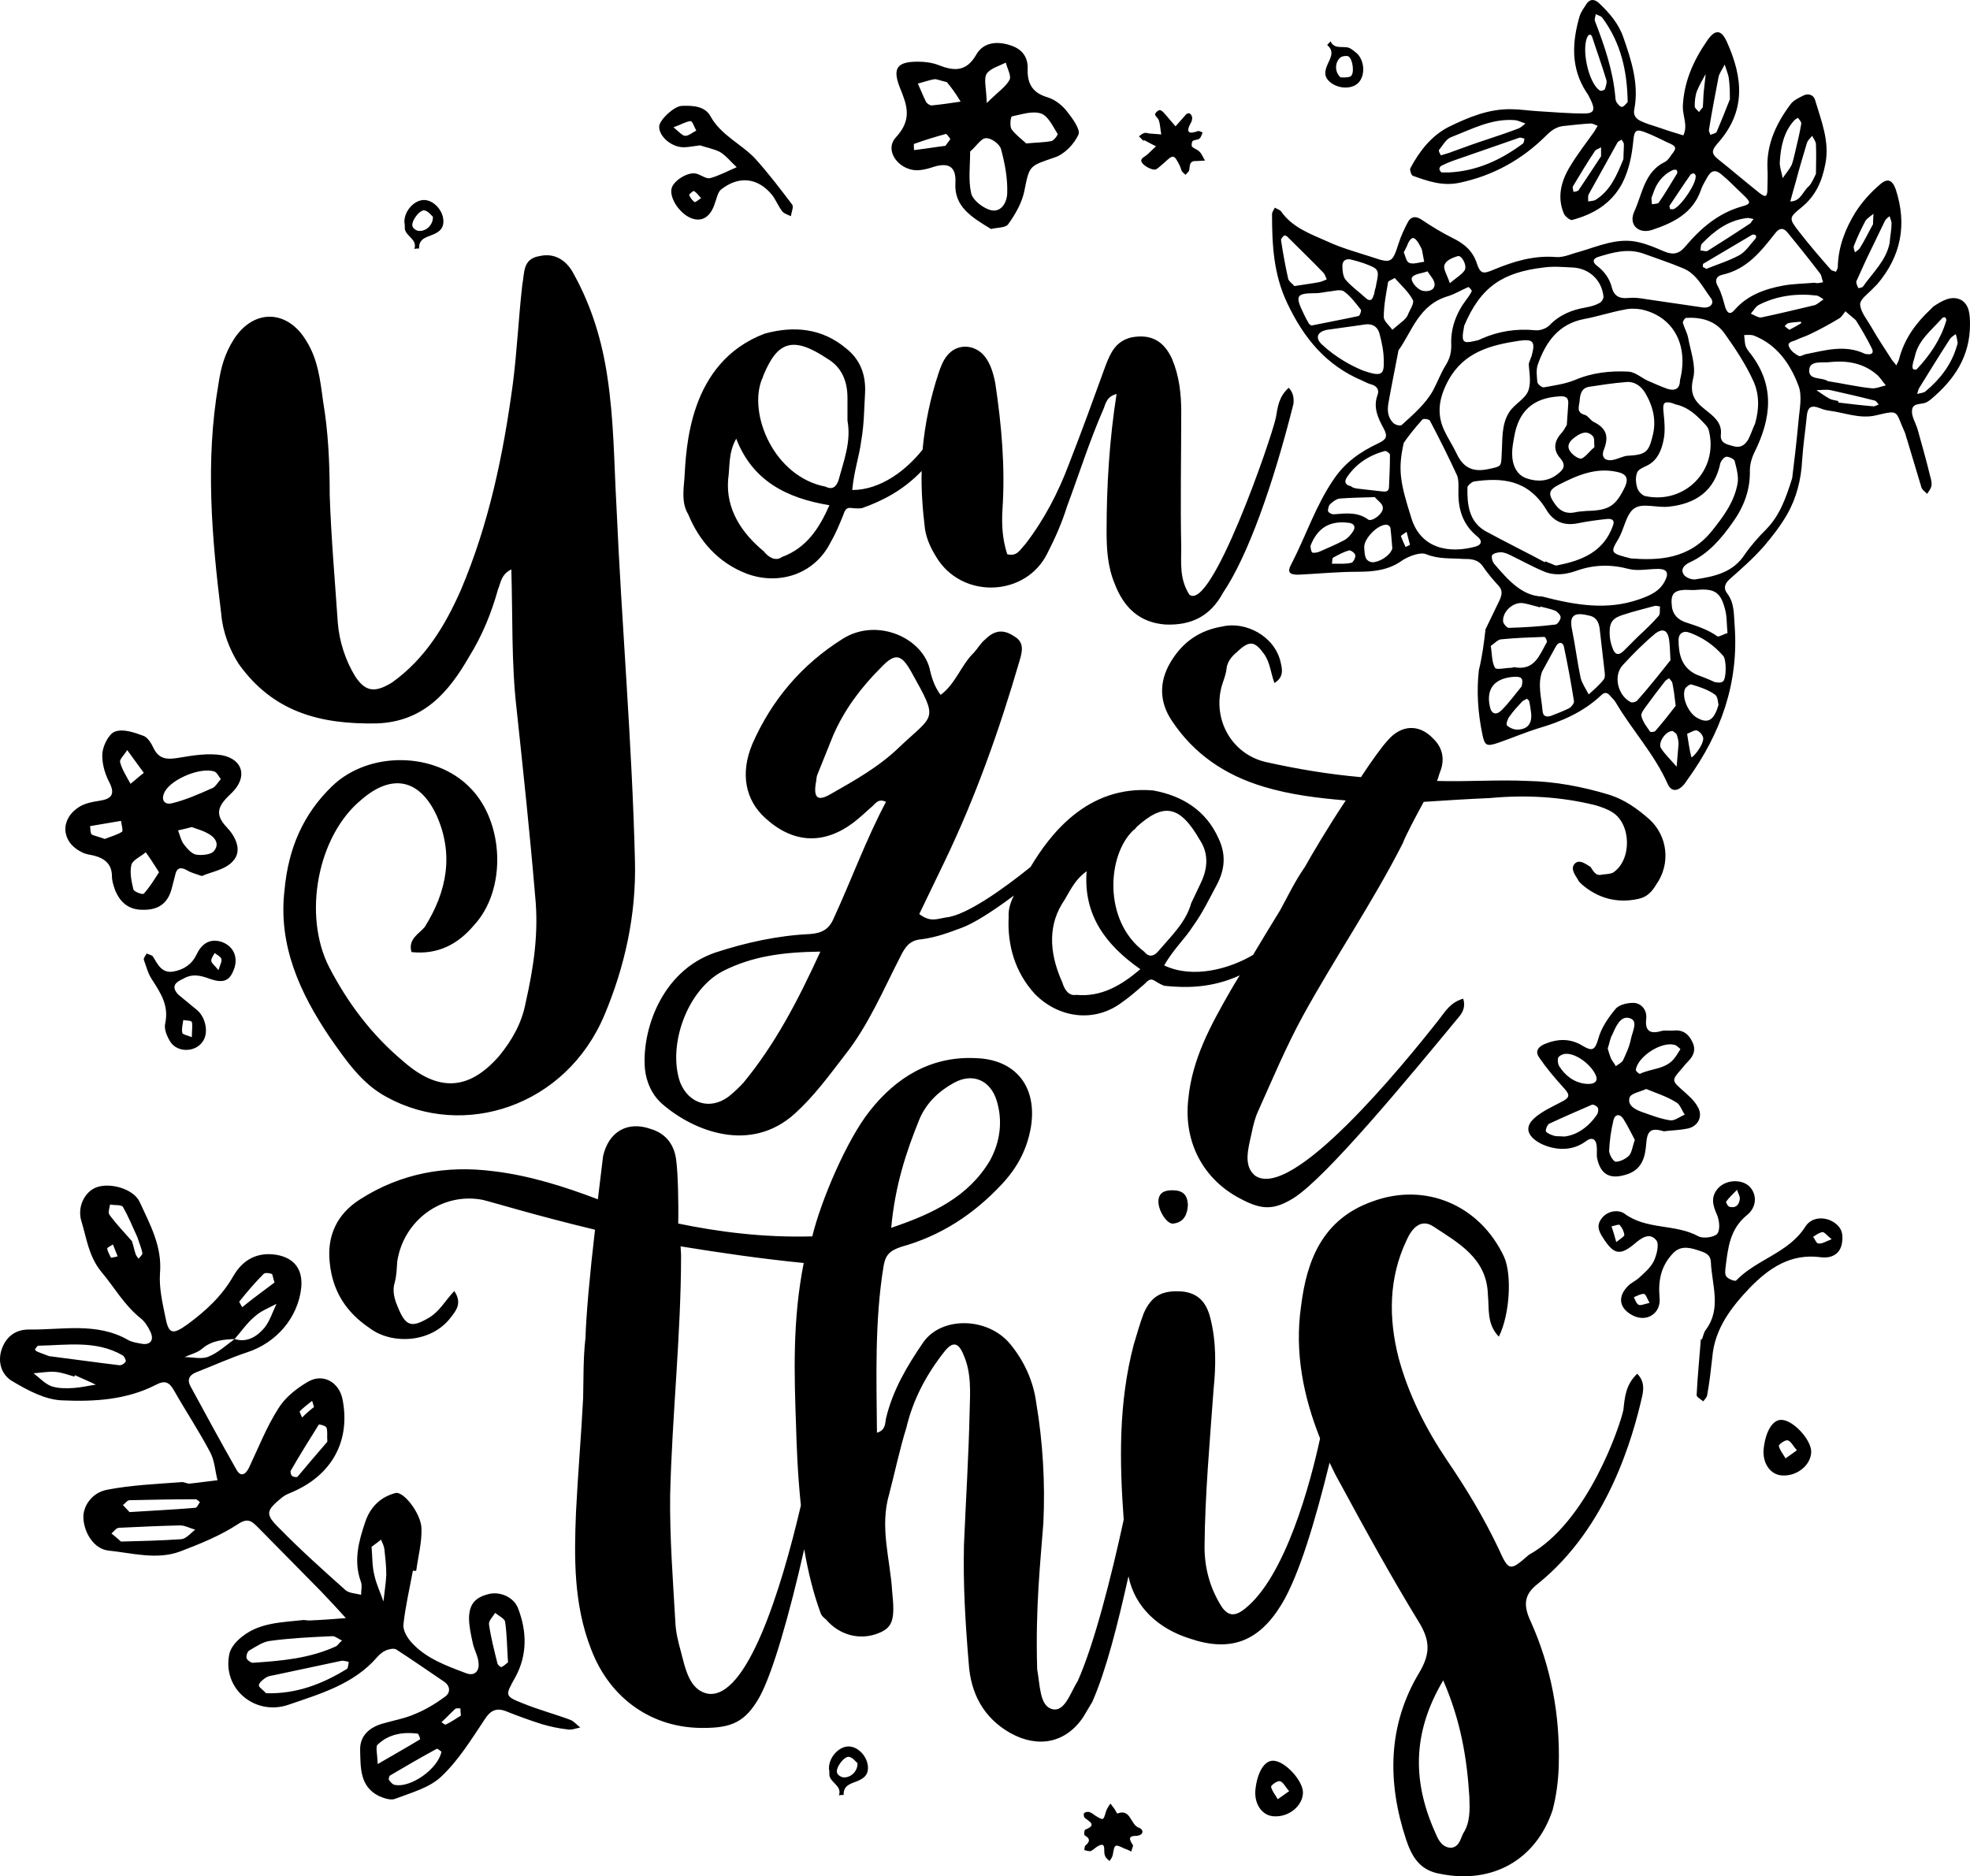 <?xml version="1.0" encoding="UTF-8" standalone="no"?>
<!-- Generator: Adobe Illustrator 22.1.0, SVG Export Plug-In . SVG Version: 6.00 Build 0)  -->

<svg
   xmlns:dc="http://purl.org/dc/elements/1.1/"
   xmlns:cc="http://creativecommons.org/ns#"
   xmlns:rdf="http://www.w3.org/1999/02/22-rdf-syntax-ns#"
   xmlns:svg="http://www.w3.org/2000/svg"
   xmlns="http://www.w3.org/2000/svg"
   xmlns:sodipodi="http://sodipodi.sourceforge.net/DTD/sodipodi-0.dtd"
   xmlns:inkscape="http://www.inkscape.org/namespaces/inkscape"
   version="1.1"
   id="Layer_1"
   x="0px"
   y="0px"
   viewBox="0 0 1500 1428.796"
   xml:space="preserve"
   sodipodi:docname="8095.svg"
   inkscape:version="0.92.3 (2405546, 2018-03-11)"
   width="1500"
   height="1428.796"><defs
   id="defs51" /><sodipodi:namedview
   pagecolor="#ffffff"
   bordercolor="#666666"
   borderopacity="1"
   objecttolerance="10"
   gridtolerance="10"
   guidetolerance="10"
   inkscape:pageopacity="0"
   inkscape:pageshadow="2"
   inkscape:window-width="1013"
   inkscape:window-height="706"
   id="namedview49"
   showgrid="false"
   inkscape:zoom="0.25489844"
   inkscape:cx="250.01781"
   inkscape:cy="1181.5099"
   inkscape:window-x="0"
   inkscape:window-y="27"
   inkscape:window-maximized="0"
   inkscape:current-layer="Layer_1"
   fit-margin-top="0"
   fit-margin-left="0"
   fit-margin-right="0"
   fit-margin-bottom="0" />
<g
   id="g46"
   transform="matrix(3.62,0,0,3.62,-183.731,-195.941)">
	<g
   id="g6">
		
		
	</g>
	
	<g
   id="g14">
		
		
	</g>
	
	
	
	
	
	
	
	
	
	
	
	
	
	
	
</g>
<path
   style="stroke-width:3.62"
   inkscape:connector-curvature="0"
   id="path44"
   d="m 1033.363,40.817 c 5.792,5.792 6.154,16.653 1.086,22.083 -5.43,5.792 -17.377,4.706 -23.169,-1.81 -2.896,-3.258 -2.534,-6.516 -1.086,-10.498 1.81,-5.068 6.878,-10.86 0.362,-16.291 0.724,-1.086 1.81,-1.81 2.534,-2.896 3.258,7.24 10.861,2.534 15.567,5.792 1.81,1.086 3.258,2.534 4.706,3.62 z m -12.671,18.101 c 1.81,0 5.43,0.362 7.602,-0.724 3.258,-1.81 1.81,-13.033 -1.448,-15.205 -1.448,-0.724 -4.706,-0.362 -6.154,0.724 -4.344,3.62 -4.706,10.86 0,15.205 z M 631.164,1346.604 c 0,-8.326 7.24,-16.291 14.481,-16.653 7.964,-0.362 15.929,8.688 15.205,17.377 -0.362,4.344 -2.896,6.516 -6.516,8.326 -5.068,2.534 -12.309,2.896 -11.946,11.222 -1.086,0 -2.534,0 -3.62,0.362 2.534,-7.24 -6.154,-9.412 -7.24,-15.205 0,-1.81 0,-3.62 -0.362,-5.43 z m 21.721,-3.982 c -1.448,-1.086 -3.258,-3.982 -6.154,-4.706 -3.62,-1.086 -10.498,7.964 -9.412,11.946 0.362,1.81 3.258,3.62 5.068,3.62 5.43,0.362 10.86,-4.706 10.498,-10.86 z m 690,-239.292 c 1.448,-13.395 6.878,-22.445 13.757,-22.083 9.05,0.362 22.807,15.567 22.445,24.617 -0.362,9.774 -10.498,18.101 -21.359,17.739 -9.412,0 -15.929,-9.05 -14.843,-20.273 z m 25.341,1.086 c -3.258,-3.62 -4.706,-7.24 -7.24,-7.602 -1.81,-0.362 -6.878,3.258 -6.516,4.344 0.724,3.258 3.258,6.154 5.068,9.412 2.534,-1.81 5.068,-3.62 8.688,-6.154 z M 153.667,667.103 c -5.068,-1.81 -8.326,-2.534 -11.222,-4.344 -5.068,-2.896 -7.964,-1.81 -9.05,3.62 -0.724,3.258 -1.81,6.516 -2.534,9.774 -2.896,11.946 -10.498,17.015 -22.445,16.653 -10.86,0 -17.377,-6.154 -20.997,-15.567 -1.086,-3.258 -2.172,-6.516 -2.172,-9.774 0,-9.412 -5.43,-13.757 -13.757,-15.929 -3.258,-0.724 -6.878,-1.086 -9.774,-2.896 -15.567,-7.964 -15.929,-25.341 -1.086,-34.391 4.344,-2.534 9.412,-3.62 14.481,-4.344 10.136,-1.448 13.033,-5.068 7.602,-15.205 -3.258,-6.516 -5.43,-14.843 -4.706,-21.721 0.724,-5.792 5.068,-14.481 9.774,-15.929 6.154,-2.172 14.481,0.724 21.359,3.258 3.258,1.086 6.154,5.792 7.964,9.774 4.344,8.688 11.222,8.326 19.549,6.878 10.86,-1.81 22.083,-3.62 32.581,-1.81 15.929,3.258 19.187,16.653 7.602,28.237 -9.05,8.688 -15.205,15.205 -3.982,26.789 6.154,6.516 11.946,17.377 4.706,25.341 -5.792,6.878 -16.653,8.326 -23.893,11.584 z m 14.481,-73.851 c -1.81,-2.172 -2.896,-5.068 -5.068,-5.792 -10.498,-3.258 -31.495,5.43 -37.288,14.843 -3.62,6.154 -1.086,10.86 5.068,9.412 10.498,-2.534 20.273,-6.878 30.047,-11.222 2.896,-0.724 4.706,-4.344 7.24,-7.24 z m -47.062,70.955 c -3.982,-6.154 -6.878,-10.86 -10.136,-15.205 -3.62,3.258 -9.774,5.792 -10.86,9.412 -1.448,5.792 0,12.671 1.448,18.825 0.362,1.81 7.24,4.344 7.964,3.258 4.344,-4.706 7.602,-10.136 11.584,-16.291 z m 24.979,-34.391 c -3.982,1.086 -7.24,1.81 -10.498,2.534 1.448,3.62 2.172,7.602 4.344,10.498 2.534,3.258 5.792,7.24 9.412,7.964 4.344,0.724 11.222,0 13.395,-2.534 5.068,-5.792 0.724,-11.222 -5.43,-14.119 -3.258,-1.81 -7.602,-2.896 -11.222,-4.344 z m -36.563,-41.27 c -4.706,-6.516 -8.688,-11.946 -12.671,-17.377 -1.81,3.258 -5.792,6.878 -5.43,9.05 1.448,5.792 5.068,11.222 7.964,16.653 2.896,-2.172 5.43,-4.706 10.136,-8.326 z M 79.816,638.866 c 4.344,-1.81 9.05,-2.896 13.033,-5.43 1.086,-0.724 -0.362,-5.43 -0.724,-8.326 -7.964,1.448 -15.567,2.534 -23.531,3.982 0.362,2.172 0,5.43 1.448,6.516 2.534,1.086 5.792,1.81 9.774,3.258 z M 1295.824,1020.067 c 1.086,-2.534 1.448,-5.43 2.896,-7.24 12.309,-16.291 4.706,-34.391 3.982,-51.768 -0.362,-6.878 -6.154,-7.602 -11.222,-9.412 -6.878,-2.172 -13.033,-2.534 -18.101,3.258 -8.688,9.412 -10.86,20.273 -9.774,32.943 1.448,12.309 -9.774,19.549 -20.635,13.757 -10.136,-5.43 -11.585,-14.119 -3.258,-22.445 2.172,-2.172 5.43,-3.62 7.964,-5.792 4.344,-3.982 9.05,-7.964 11.585,-13.033 2.172,-4.706 4.344,-13.033 1.81,-15.929 -5.068,-6.154 -11.222,-1.81 -16.653,2.896 -10.498,8.688 -15.205,7.964 -22.445,-2.534 -3.258,-5.068 -7.24,-10.136 -2.896,-16.291 4.344,-6.516 13.033,-7.602 17.739,-4.344 17.015,12.671 38.736,7.602 56.474,17.377 3.62,1.81 11.584,0.724 14.118,-1.81 2.534,-2.896 1.81,-10.136 0,-14.481 -3.258,-7.24 -5.068,-13.757 0.724,-20.273 5.792,-6.516 17.377,-7.24 23.531,-1.81 6.154,5.792 6.516,15.929 -1.81,22.445 -12.671,10.498 -14.118,24.617 -15.929,39.098 -0.362,2.534 -0.724,6.154 0.724,7.602 1.448,1.81 6.516,3.62 7.24,2.896 15.567,-16.291 40.184,-20.997 52.854,-41.27 4.706,-7.24 14.481,-7.602 21.359,-3.258 6.878,4.344 7.602,10.136 6.154,17.377 -2.172,8.326 -9.412,10.136 -15.567,9.412 -23.169,-3.258 -39.822,8.326 -54.302,23.169 -14.119,14.843 -26.789,31.133 -28.599,52.854 -1.086,9.774 -2.172,19.549 -3.982,29.323 -0.362,1.448 -1.81,2.896 -2.896,4.344 -1.81,-1.448 -5.068,-3.258 -5.068,-4.706 0.724,-14.481 2.172,-28.961 3.258,-43.08 -0.724,0.362 0,0.724 0.724,0.724 z m -65.163,-74.213 c 3.258,-2.534 6.154,-4.344 6.154,-5.43 -0.362,-2.896 -1.81,-5.792 -3.62,-7.602 -0.724,-0.724 -3.982,0.724 -6.154,1.086 1.086,3.258 2.172,6.516 3.62,11.946 z m 91.952,-39.822 c -3.62,3.62 -6.154,6.154 -8.326,9.05 -0.362,0.362 1.448,3.982 2.896,3.982 5.068,1.086 7.24,-2.172 7.602,-6.516 0,-1.448 -1.086,-3.258 -2.172,-6.516 z m -66.611,86.16 c -1.81,-3.258 -2.896,-6.878 -4.344,-6.878 -2.534,0 -5.068,1.448 -7.602,2.534 1.086,2.172 1.81,4.706 3.62,5.792 1.81,0.724 4.706,-0.724 8.326,-1.448 z m 138.652,-48.51 c -3.62,-2.896 -5.43,-5.43 -6.878,-5.43 -2.534,0.362 -5.068,2.172 -7.24,3.62 1.448,1.81 2.534,5.068 3.982,5.068 2.896,0.362 5.43,-1.448 10.136,-3.258 z M 955.892,1362.895 c 1.448,-13.395 6.878,-22.445 13.757,-22.083 9.05,0.362 22.807,15.567 22.445,24.617 -0.362,9.774 -10.498,18.101 -21.359,17.739 -9.412,0 -15.929,-9.05 -14.843,-20.273 z m 25.703,1.086 c -3.258,-3.62 -4.706,-7.24 -7.24,-7.602 -1.81,-0.362 -6.878,3.258 -6.516,4.344 0.724,3.258 3.258,6.154 5.068,9.412 2.534,-1.81 5.068,-3.62 8.688,-6.154 z M 307.885,168.97 c 0,-8.326 7.24,-16.291 14.481,-16.653 7.964,-0.362 15.929,8.688 15.205,17.377 -0.362,4.344 -2.896,6.516 -6.516,8.326 -5.068,2.534 -12.309,2.896 -11.946,11.222 -1.086,0 -2.534,0 -3.62,0.362 2.534,-7.24 -6.154,-9.412 -7.24,-15.205 0,-1.81 0,-3.62 -0.362,-5.43 z m 21.721,-3.982 c -1.448,-1.086 -3.258,-3.982 -6.154,-4.706 -3.62,-1.086 -10.498,7.964 -9.412,11.946 0.362,1.81 3.258,3.62 5.068,3.62 5.43,0.362 10.86,-4.706 10.498,-10.86 z M 861.406,1409.957 c -2.534,-1.086 -3.62,-1.81 -5.068,-2.172 -7.602,-3.62 -7.602,-3.62 -9.05,4.706 -0.362,1.81 -1.448,3.258 -2.534,4.706 -1.086,-1.086 -2.534,-2.172 -3.258,-3.62 -0.724,-1.81 -0.724,-3.62 -0.724,-5.43 0,-3.62 -1.448,-3.982 -4.344,-2.534 -2.172,1.086 -3.62,2.896 -5.792,3.982 -1.448,0.362 -3.258,-0.362 -5.068,-0.724 0.362,-1.086 0,-2.896 1.086,-3.62 3.258,-2.896 3.62,-5.068 -0.724,-7.602 -0.724,-0.362 -0.362,-3.982 0.362,-4.344 9.412,-3.62 2.896,-6.154 -0.362,-9.05 -0.724,-0.724 -1.086,-2.896 -0.362,-3.62 0.724,-0.724 2.534,-1.086 3.982,-0.724 1.81,0.724 3.258,1.81 4.706,2.896 6.154,3.62 5.792,3.62 7.964,-3.62 0.724,-2.172 2.172,-3.982 3.258,-5.792 1.086,1.448 2.172,2.896 3.258,4.344 0.724,1.086 1.81,3.62 2.172,3.258 10.136,-3.982 9.774,8.688 16.291,10.861 3.982,1.448 3.62,5.792 -1.81,6.154 -6.878,0 -5.43,2.896 -2.896,6.878 0.724,0.724 -0.724,2.896 -1.086,5.068 z M 135.566,757.244 c 4.706,3.982 9.774,7.964 14.481,11.946 6.516,5.43 9.05,17.377 4.344,23.893 -5.43,8.326 -19.187,8.688 -24.617,0.362 -2.534,-3.982 -5.068,-9.774 -3.982,-14.119 2.896,-13.395 -3.258,-22.807 -9.774,-32.943 -3.258,-4.706 -4.706,-10.498 -6.516,-15.567 -0.362,-1.086 1.448,-3.258 2.172,-4.706 1.448,0.724 3.62,1.086 4.706,2.172 3.62,5.792 6.516,13.033 15.567,11.584 7.964,-1.448 14.119,-5.43 17.739,-13.033 3.62,-7.602 9.412,-12.309 18.463,-9.774 9.05,2.896 13.033,10.86 10.498,19.549 -3.258,10.136 -7.964,12.671 -19.187,8.688 -6.878,-2.534 -13.033,-3.982 -19.911,0 -5.43,2.534 -9.774,5.43 -3.982,11.946 z m 10.498,32.581 c 0,-5.068 0.724,-8.688 0,-11.584 -0.362,-1.086 -4.344,-1.086 -6.516,-1.448 -0.362,3.258 -1.448,6.516 -0.724,9.774 0,1.086 3.62,1.81 7.24,3.258 z m 20.273,-51.044 c 1.448,-4.706 2.896,-6.878 2.172,-8.688 -0.724,-1.81 -3.258,-2.896 -5.068,-4.344 -1.086,2.172 -2.896,4.344 -2.534,6.154 0.362,1.81 2.534,3.258 5.43,6.878 z M 873.352,101.274 c 0.362,0 1.086,0.362 1.448,0.362 3.258,0.362 6.154,0.362 9.412,0.724 -0.724,-3.62 -0.724,-7.24 -1.81,-10.498 -0.362,-1.81 -2.534,-2.896 -2.896,-4.706 0,-1.086 1.81,-2.896 3.258,-3.258 1.086,-0.362 2.534,1.086 3.62,2.172 2.896,3.258 5.792,6.878 8.688,10.136 2.896,-3.258 5.43,-6.154 8.326,-9.412 0.362,-0.362 2.172,-0.724 2.534,-0.362 1.086,0.724 1.81,2.172 1.81,3.258 0,1.448 -0.362,2.896 -1.086,3.982 -3.982,7.24 -1.448,8.688 5.43,6.154 1.086,-0.362 2.534,0.724 3.62,1.086 -0.724,1.448 -1.086,3.62 -2.534,4.706 -1.448,1.086 -3.982,0.724 -5.068,1.81 -0.724,0.724 -1.086,3.62 -0.362,4.344 1.448,1.448 4.344,2.172 5.792,3.982 1.81,1.81 2.534,4.344 3.982,6.516 -2.172,0 -4.344,0.362 -6.516,0.362 -5.068,-0.362 -5.068,2.896 -5.43,6.516 0,1.448 -1.81,2.534 -2.896,3.982 -1.086,-1.086 -2.172,-1.81 -2.896,-2.896 -0.724,-1.81 -1.086,-3.62 -2.172,-5.43 -3.62,-6.878 -4.344,-7.24 -10.498,-1.448 -2.172,1.81 -4.344,3.982 -6.516,5.43 -2.896,1.81 -12.309,-3.62 -11.584,-6.878 0.362,-1.81 3.258,-2.896 4.706,-4.344 2.172,-2.172 4.344,-3.982 6.516,-6.154 -2.896,-1.448 -5.792,-2.896 -8.326,-4.344 -0.362,-0.362 -1.086,0 -1.448,0 -1.086,-1.086 -2.172,-2.172 -3.258,-3.258 1.086,-0.724 2.172,-1.81 3.258,-2.172 1.086,-0.724 2.172,-0.362 2.896,-0.362 z m -340.294,9.412 c -5.792,0.724 -9.05,1.448 -12.671,1.448 -9.05,0 -18.825,-8.326 -18.463,-15.929 0.362,-5.068 11.222,-15.205 17.015,-15.567 8.326,-0.362 17.739,0 22.083,7.964 7.964,14.481 23.531,20.997 34.029,32.219 10.136,11.222 19.187,23.169 28.237,35.115 1.086,1.81 -0.724,5.792 -1.086,8.688 -2.172,-1.086 -5.068,-1.81 -6.516,-3.62 -2.896,-3.62 -4.706,-8.326 -7.602,-12.309 -10.86,-13.395 -25.341,-15.205 -39.098,-4.344 -2.534,2.172 -3.258,6.878 -4.706,10.498 -2.896,9.412 -8.688,13.757 -15.929,11.946 -9.412,-2.172 -18.825,-15.205 -17.015,-23.169 1.086,-5.43 11.222,-12.309 17.739,-11.584 3.982,0.362 7.964,4.344 11.584,3.62 6.878,-1.81 13.395,-5.43 20.273,-8.326 -4.344,-3.982 -7.964,-8.688 -12.671,-11.584 -5.068,-2.534 -11.222,-3.62 -15.205,-5.068 z M 512.786,96.929 c 4.344,3.62 6.878,6.516 9.05,6.516 2.534,0 5.43,-2.534 8.326,-3.982 -1.448,-2.534 -2.896,-7.24 -4.344,-7.24 -3.62,0.362 -6.878,2.534 -13.033,4.706 z m 20.997,53.94 c -2.172,-2.534 -3.62,-4.344 -5.43,-5.43 -0.362,-0.362 -3.62,2.534 -3.62,2.896 0.724,2.172 2.172,3.982 3.982,5.43 0.362,0.724 2.534,-1.086 5.068,-2.896 z m 220.829,23.531 c -14.843,-9.05 -28.237,-17.015 -27.151,-35.115 0.724,-12.671 -5.43,-15.567 -16.291,-12.309 -3.258,1.086 -6.878,2.172 -10.498,2.534 -15.205,1.81 -28.237,-14.481 -18.463,-24.979 12.671,-13.757 8.326,-24.617 2.896,-38.012 -5.792,-14.843 -1.81,-19.549 13.757,-19.549 5.43,0 10.86,0.724 15.567,2.534 11.946,4.706 21.359,5.43 28.961,-7.964 5.43,-9.412 15.929,-10.498 26.427,-6.878 8.688,2.896 13.033,9.05 12.671,18.101 -0.362,11.222 3.982,18.101 15.205,21.359 5.792,1.81 11.222,6.154 14.843,10.86 3.982,5.068 10.136,13.395 8.688,17.377 -3.258,7.24 -10.498,14.843 -17.739,17.377 -19.911,6.878 -19.549,5.792 -23.531,25.703 -1.81,9.05 -6.878,17.739 -12.309,25.341 -2.172,2.896 -9.412,2.534 -13.033,3.62 z M 738.683,115.392 c 0,10.86 -1.448,21.721 0.724,31.495 1.086,5.43 8.688,11.222 14.481,13.033 9.05,2.534 13.033,-6.878 13.033,-13.033 0.362,-11.222 -1.81,-22.445 -4.706,-33.305 -1.086,-3.982 -7.602,-8.688 -11.584,-8.326 -3.62,0 -7.24,6.154 -11.946,10.136 z m 42.718,-6.154 c 7.24,-0.724 13.395,-0.724 19.187,-1.81 1.81,-0.362 5.068,-4.706 4.706,-5.43 -3.62,-5.792 -7.24,-13.757 -12.671,-15.567 -6.516,-2.172 -14.843,0.724 -22.083,2.172 -1.086,0.362 -1.81,7.24 -0.362,9.774 2.896,3.982 7.24,7.24 11.222,10.86 z M 720.944,62.538 c -6.154,-1.448 -7.964,-2.534 -9.774,-2.172 -3.982,0.724 -7.964,2.172 -12.309,3.258 2.172,4.706 3.982,9.412 6.154,13.757 0.724,1.448 2.896,2.896 4.344,2.896 7.602,-0.724 14.843,-1.81 22.083,-2.896 -3.62,-6.154 -7.964,-11.946 -10.498,-14.843 z m 30.409,15.929 c 8.688,-8.688 14.481,-12.309 17.377,-17.739 1.448,-2.896 -1.81,-8.688 -2.896,-13.033 -5.068,2.534 -11.584,4.344 -14.481,8.326 -2.534,3.982 -0.362,10.498 0,22.445 z m -31.495,32.581 c 2.896,-3.982 3.982,-5.068 3.62,-5.43 -1.086,-1.448 -2.534,-3.62 -3.258,-3.62 -7.964,2.172 -16.291,4.706 -24.255,7.602 -0.362,0 0,3.258 0,4.706 9.05,-1.086 17.739,-2.534 23.893,-3.258 z M 1266.862,861.505 c -10.498,-3.258 -12.671,0.362 -13.395,9.412 -0.724,9.05 -2.534,19.187 -14.118,23.169 -12.671,4.344 -20.273,1.086 -23.169,-11.584 -0.724,-2.896 0,-6.154 -0.362,-9.05 -0.362,-6.154 -3.62,-7.964 -8.326,-4.344 -6.878,5.068 -14.48,6.516 -22.445,5.43 -5.068,-0.724 -10.498,-2.534 -14.843,-5.43 -7.964,-5.43 -8.688,-11.584 -1.81,-17.739 5.792,-5.068 13.033,-8.326 19.911,-11.946 7.24,-3.62 7.602,-5.43 1.81,-11.584 -6.516,-7.24 -12.671,-14.481 -18.101,-22.445 -2.896,-3.982 -1.81,-7.602 3.62,-10.136 10.136,-4.344 19.911,-4.706 29.323,1.086 7.24,4.344 9.412,3.62 11.947,-5.068 2.172,-8.326 7.602,-16.291 13.395,-23.169 2.896,-3.258 9.774,-4.706 14.481,-4.344 5.43,0.724 9.412,5.792 8.688,11.946 -1.086,9.412 2.896,11.946 11.585,9.412 2.896,-0.724 6.154,0 9.05,-0.362 7.24,-0.724 11.584,2.534 14.481,8.688 2.896,5.792 1.086,10.498 -3.258,14.843 -1.81,1.81 -3.258,3.62 -4.706,5.43 -7.964,9.05 -7.964,9.05 1.086,17.015 3.982,3.62 8.326,7.24 10.86,11.946 4.344,6.878 0.724,14.843 -7.24,16.653 -6.878,1.448 -13.395,1.448 -18.463,2.172 z m -13.395,-32.219 c -4.706,2.172 -11.584,3.258 -12.671,6.516 -1.81,5.792 3.982,9.05 9.05,10.86 7.24,2.534 14.481,5.43 22.083,6.516 3.258,0.362 7.24,-2.896 10.86,-4.344 -2.172,-3.258 -3.62,-7.964 -6.516,-9.412 -6.878,-4.344 -14.843,-6.878 -22.807,-10.136 z m -62.267,36.201 c 9.412,-1.086 18.463,-7.24 24.979,-17.015 0.724,-1.448 1.086,-3.62 0.362,-5.068 -0.724,-1.086 -3.258,-2.534 -4.344,-2.172 -10.86,4.706 -21.721,9.412 -32.581,14.481 -1.448,0.724 -2.896,4.344 -2.534,5.792 0.724,1.448 3.62,2.534 5.792,3.258 1.81,0.724 3.62,0.362 8.326,0.724 z m 53.578,2.534 c -2.534,-4.706 -5.43,-10.86 -8.688,-15.929 -2.896,-4.344 -6.516,-3.62 -7.602,1.086 -1.81,7.602 -2.896,15.205 -3.258,23.169 0,2.896 3.258,8.326 5.068,8.326 3.258,0 7.602,-2.172 10.136,-4.706 2.172,-2.534 2.534,-6.878 4.344,-11.946 z m -20.635,-69.507 c 0.724,2.172 1.448,5.068 2.534,7.602 1.086,2.172 2.534,3.62 3.62,5.792 1.81,-1.448 4.344,-2.534 5.43,-4.344 2.534,-5.43 5.068,-10.86 6.154,-16.653 1.086,-5.43 5.792,-13.757 -1.086,-15.567 -6.878,-2.172 -10.498,6.516 -13.033,12.309 -1.81,2.896 -2.172,6.516 -3.62,10.86 z m -17.015,26.789 c 6.516,0.724 9.412,-1.448 8.326,-5.43 -2.896,-8.326 -14.843,-17.739 -23.169,-17.377 -2.172,0 -5.068,1.448 -5.792,2.896 -0.724,1.448 -0.362,4.706 0.724,6.516 4.344,6.878 10.861,12.309 19.911,13.395 z m 72.403,-26.427 c -1.81,-1.448 -2.896,-2.896 -4.706,-3.258 -10.136,-2.534 -27.875,9.05 -29.323,19.187 0,0.724 2.534,3.258 3.258,2.896 9.05,-4.344 20.273,-3.258 26.789,-12.671 1.448,-1.81 2.534,-3.982 3.982,-6.154 z M 314.402,1196.006 c -2.534,13.757 -5.792,27.513 -7.24,41.27 -0.362,4.344 2.896,9.774 5.792,13.033 11.222,12.671 26.789,18.101 41.994,23.893 6.878,2.534 10.136,-2.172 9.412,-7.964 -0.362,-5.068 -3.258,-9.774 -4.344,-14.843 -1.448,-6.516 -2.896,-13.033 -2.896,-19.549 0.362,-10.86 5.068,-15.567 15.567,-18.101 8.326,-1.81 18.463,2.534 21.721,10.86 6.878,17.739 7.24,35.84 -2.172,52.854 -7.602,13.757 -8.326,14.119 6.516,19.911 11.584,4.706 23.893,7.964 35.477,12.309 2.896,1.086 5.068,3.982 7.602,5.792 -3.258,0.724 -6.878,2.172 -10.136,1.448 -6.516,-0.724 -13.033,-2.172 -19.187,-3.982 -9.05,-2.896 -18.101,-6.154 -27.151,-9.774 -7.24,-2.896 -11.946,-0.724 -16.291,6.154 -10.136,15.205 -19.911,31.133 -32.943,43.442 -9.05,8.688 -22.807,12.309 -35.115,17.015 -3.258,1.448 -8.688,-0.362 -12.671,-2.172 -14.481,-7.24 -13.757,-21.721 -14.119,-34.753 -0.362,-10.861 6.878,-17.377 17.015,-20.273 8.688,-2.534 17.377,-3.982 25.341,-7.602 7.964,-3.258 15.567,-7.964 22.445,-13.033 3.62,-2.534 4.344,-7.602 -0.724,-11.223 -12.309,-8.326 -24.255,-16.653 -36.563,-24.617 -1.81,-1.086 -5.43,-0.362 -7.964,0.724 -2.534,1.086 -5.068,3.258 -6.878,5.43 -17.739,20.273 -42.718,27.513 -66.973,35.839 -25.703,9.05 -51.044,-12.309 -45.252,-38.736 1.086,-5.068 5.792,-10.136 10.136,-13.395 13.395,-10.498 30.409,-10.498 46.338,-12.309 1.448,0 2.896,0.362 4.344,0.362 9.412,-0.362 18.463,-1.086 27.875,-1.81 -6.154,-6.878 -12.309,-13.395 -18.825,-20.273 -15.929,-16.291 -31.857,-32.219 -47.786,-48.51 -5.068,-5.068 -7.964,-7.964 -15.929,-2.534 -13.395,8.688 -28.599,14.843 -43.804,20.635 -17.739,6.516 -36.563,1.086 -54.302,-0.724 -10.86,-1.086 -18.463,-13.033 -19.187,-24.255 -0.724,-9.05 6.154,-19.911 18.101,-22.083 18.463,-3.62 37.65,-4.344 56.474,-5.792 2.172,-0.362 4.344,1.448 6.516,1.086 7.24,-0.724 14.119,-1.81 20.997,-2.534 -1.81,-6.878 -2.172,-14.843 -5.43,-20.997 -8.326,-15.929 -18.463,-31.133 -27.513,-47.062 -3.62,-6.516 -6.878,-8.326 -13.757,-4.706 -22.445,11.585 -47.062,13.033 -71.317,11.947 -13.033,-0.362 -26.427,-7.602 -38.012,-14.481 -8.326,-4.706 -11.946,-14.843 -7.964,-25.341 3.62,-9.412 10.86,-14.118 20.273,-14.118 25.341,0.362 51.768,-5.792 75.661,7.964 3.258,1.81 6.878,2.172 10.498,2.896 6.516,1.086 9.412,-2.896 6.516,-9.05 -1.81,-3.982 -4.344,-7.964 -7.602,-10.498 -12.309,-9.774 -19.911,-23.531 -29.685,-35.115 -9.774,-11.946 -11.222,-25.341 -15.205,-38.374 -3.62,-11.222 2.534,-22.807 11.222,-26.065 10.498,-3.982 28.237,1.086 32.943,10.86 7.964,17.377 17.377,34.029 15.567,54.664 -0.724,10.86 1.81,22.083 3.982,32.581 2.534,13.757 5.43,14.481 17.015,6.154 13.757,-10.136 26.065,-21.359 34.753,-36.563 7.24,-12.671 18.463,-18.825 33.305,-16.291 13.757,2.534 19.911,11.584 18.463,25.341 -2.534,22.445 -18.825,41.632 -41.27,48.872 -13.033,4.344 -25.703,10.136 -38.736,15.205 -5.43,2.172 -6.878,5.792 -4.344,10.498 11.584,21.359 23.169,42.718 35.115,63.715 3.258,5.792 6.878,3.62 9.412,-1.448 7.24,-15.205 13.395,-31.133 22.445,-45.252 5.068,-8.326 13.757,-15.205 22.445,-20.273 11.584,-6.878 23.893,0.362 26.427,13.395 6.154,31.495 -7.964,57.56 -38.374,70.593 -2.534,1.086 -5.43,2.172 -7.602,3.982 -12.309,10.136 -13.395,12.671 -1.81,23.893 15.929,16.291 32.943,31.495 49.958,46.7 2.896,2.534 7.964,2.534 11.946,3.62 0,-3.62 1.086,-7.24 -0.362,-10.498 -5.43,-15.567 -1.448,-30.409 3.62,-45.252 3.982,-11.584 11.946,-18.825 22.807,-21.721 6.154,-1.81 19.549,15.567 19.911,26.789 0.362,10.861 -2.534,21.359 -3.982,32.219 -0.362,0.362 -1.448,0.362 -2.534,0 z M 104.795,942.596 c -3.62,-7.964 -6.878,-15.929 -11.222,-23.531 -1.086,-1.81 -6.154,-1.086 -9.774,-1.81 -0.362,2.534 -1.81,6.154 -0.362,7.964 5.068,6.878 11.222,13.395 17.015,19.911 1.086,3.258 1.81,6.878 2.896,10.136 0.362,1.086 1.448,2.172 2.172,3.258 1.086,-1.448 3.258,-3.258 2.896,-4.344 -0.724,-3.982 -2.534,-7.602 -3.62,-11.584 z m 73.851,77.109 c -8.688,0.362 -17.377,1.086 -24.617,7.24 -3.62,3.258 -9.05,4.344 -13.395,6.516 6.154,0 13.033,1.81 18.101,-0.362 7.24,-2.896 13.395,-8.688 19.911,-13.395 9.412,2.896 17.015,-1.81 22.807,-8.688 3.982,-5.068 6.154,-11.946 9.05,-18.101 -5.43,2.896 -11.946,5.43 -16.291,9.412 -6.154,5.068 -10.498,11.585 -15.567,17.377 z m 81.815,229.517 c -2.896,-1.086 -5.068,-3.258 -7.24,-3.258 -15.929,0.724 -31.857,1.448 -47.786,3.62 -5.43,0.724 -10.498,4.344 -15.567,7.24 -1.448,0.724 -2.534,3.982 -2.172,5.792 0.362,1.448 3.258,3.62 4.706,3.62 21.721,-1.448 43.442,-3.258 63.715,-12.671 1.448,-1.086 2.172,-2.534 4.344,-4.344 z m -57.922,40.184 c 22.807,0.724 42.718,-6.878 61.543,-18.463 1.086,-0.724 1.086,-3.62 1.448,-5.43 -1.81,-0.362 -3.982,-1.086 -5.792,-0.724 -17.015,3.62 -34.029,7.24 -51.044,10.86 -2.172,0.362 -4.344,0.724 -6.154,1.81 -2.172,1.448 -5.068,3.62 -5.43,5.792 -0.362,1.448 3.258,3.62 5.43,6.154 z M 37.46,1032.738 c 17.377,2.172 35.115,4.706 53.216,6.878 1.81,0.362 4.344,-1.448 5.068,-2.896 0.362,-0.724 -1.086,-3.982 -2.534,-4.706 -20.273,-11.585 -42.356,-7.602 -64.077,-7.24 -0.724,0 -1.81,1.81 -2.534,2.896 0,0 0.724,1.086 1.448,1.448 3.258,1.448 5.792,2.172 9.412,3.62 z m 54.664,141.186 c 14.119,-0.362 30.047,-0.724 45.976,-1.81 3.62,-0.362 7.24,-4.706 10.498,-7.24 -3.982,-1.086 -7.602,-3.258 -11.584,-3.258 -15.567,0.362 -30.771,1.086 -46.338,1.81 -2.172,0 -3.982,2.896 -5.792,4.344 1.81,1.448 3.62,2.896 7.24,6.154 z M 249.239,1097.9 c -0.362,-5.068 0.362,-8.326 -0.724,-10.861 -0.724,-1.448 -5.43,-2.534 -5.792,-2.172 -7.24,11.585 -14.481,23.169 -21.359,35.115 -0.362,0.724 0,3.258 1.086,3.982 0.724,0.724 3.258,1.086 3.982,0.724 7.964,-9.412 15.567,-18.463 22.807,-26.789 z m 86.884,236.034 c -1.086,-0.724 -2.896,-2.534 -3.62,-2.172 -11.946,6.516 -23.893,13.395 -35.477,20.273 -0.724,0.362 -1.448,3.258 -0.724,3.62 1.086,1.448 2.896,3.62 4.706,3.62 11.946,2.172 32.581,-12.309 35.115,-25.341 z M 98.641,1151.478 c 16.291,-1.086 32.943,-1.81 49.958,-3.258 1.448,0 2.534,-2.896 3.62,-4.344 -1.086,-0.724 -2.172,-2.172 -3.258,-2.172 -16.653,0 -33.667,0.362 -50.32,0.724 -1.81,0 -3.258,2.534 -5.068,3.62 1.448,1.448 2.534,2.896 5.068,5.43 z M 57.009,1047.218 c 0,0.362 -0.362,0.724 -0.362,1.086 -5.068,-1.448 -9.774,-3.258 -14.843,-3.62 -5.43,-0.362 -10.86,0.724 -16.291,1.086 4.344,3.258 8.688,7.964 13.395,9.774 5.068,1.81 11.222,1.81 17.015,1.448 5.792,-0.362 11.584,-1.81 17.015,-2.534 -5.068,-2.534 -10.498,-4.706 -15.929,-7.24 z m 329.795,218.657 c -0.724,-10.136 -0.724,-20.635 -2.172,-30.771 -0.362,-2.534 -5.068,-4.706 -7.602,-6.878 -1.81,2.896 -5.068,6.154 -4.706,8.688 1.448,10.136 3.982,19.911 6.516,30.047 0.362,1.086 2.534,2.896 2.896,2.534 1.81,-0.724 3.258,-2.172 5.068,-3.62 z m -99.192,77.471 c 13.033,-7.602 22.807,-13.033 32.219,-18.825 0.362,0 -1.086,-4.344 -1.81,-4.344 -11.222,-1.448 -22.083,0.362 -30.409,8.326 -1.81,1.086 -0.362,6.878 0,14.843 z m -4.706,-165.441 c 0.724,7.602 0.362,14.843 2.172,21.721 1.448,6.878 4.706,13.395 6.878,19.911 0.724,-6.878 1.81,-13.395 2.172,-20.273 0,-6.516 -0.724,-13.033 -1.448,-19.549 -0.362,-2.534 -1.448,-4.706 -2.534,-7.24 -2.172,1.81 -4.344,3.258 -7.24,5.43 z M 209.055,976.625 c -1.448,-3.982 -1.448,-6.516 -2.172,-6.516 -1.81,-0.724 -5.068,-1.086 -6.154,0 -6.516,6.516 -12.671,13.757 -18.463,20.997 -0.362,0.362 1.448,2.896 2.172,4.344 8.326,-6.878 17.015,-13.033 24.617,-18.825 z m 141.91,329.796 c -0.362,-2.896 -0.362,-3.982 -0.362,-5.43 -1.448,0 -3.258,-0.362 -3.982,0.362 -3.62,3.258 -6.878,6.878 -10.498,10.136 1.086,0.724 2.896,2.172 3.258,1.81 3.982,-1.81 7.964,-4.706 11.584,-6.878 z M 84.522,957.801 c 2.534,-0.362 3.62,-0.724 5.068,-1.086 -1.086,-2.896 -2.534,-6.154 -3.62,-9.05 -1.448,1.086 -4.344,2.172 -4.344,3.258 0.362,2.172 1.81,4.706 2.896,6.878 z M 239.102,1071.473 c -0.724,-2.172 -1.086,-3.62 -1.448,-4.706 -3.258,2.534 -6.516,5.068 -9.412,7.964 -0.362,0.362 1.086,2.896 1.81,4.706 2.896,-2.896 6.154,-5.792 9.05,-7.964 z M 1131.107,479.217 c 3.982,-8.326 7.24,-14.843 10.498,-21.721 1.81,-3.982 2.896,-7.602 -0.362,-11.222 -4.344,-4.706 -8.688,-9.774 -12.309,-15.205 -3.982,-5.43 -9.412,-5.43 -14.843,-5.43 -9.412,-0.724 -18.463,0.362 -28.237,-3.62 -4.344,-1.81 -13.033,1.448 -18.101,4.706 -10.498,7.602 -22.083,8.688 -34.391,8.688 -14.481,0 -28.961,1.448 -43.804,2.172 -7.964,0.362 -9.774,-1.81 -6.154,-8.326 10.86,-20.997 18.101,-43.442 31.495,-63.353 9.05,-13.757 20.635,-21.721 34.391,-28.237 6.154,-2.896 7.602,-5.068 4.344,-11.222 -4.344,-7.964 -8.326,-16.291 -4.706,-25.703 1.448,-3.982 -0.724,-6.878 -4.706,-7.964 -2.534,-0.724 -4.706,-1.81 -6.878,-2.896 -27.513,-11.584 -44.528,-32.219 -57.198,-59.008 -10.498,-22.083 -11.584,-44.528 -11.584,-67.697 0,-1.81 1.448,-3.62 2.172,-5.068 1.448,1.086 3.62,1.448 4.706,2.896 8.688,12.309 22.083,17.015 35.115,22.807 10.86,5.068 22.807,8.326 34.029,11.946 14.843,5.068 15.567,4.344 20.273,-10.136 1.81,-5.792 4.344,-11.222 7.24,-16.653 2.172,-3.982 5.792,-4.706 10.136,-1.81 7.602,5.068 15.205,9.774 23.169,13.757 9.05,4.344 15.929,9.774 19.187,19.911 2.534,7.602 4.706,7.964 12.309,4.706 15.567,-6.516 31.133,-11.222 48.148,-9.774 5.792,0.362 11.585,-2.534 17.377,-3.982 14.843,-4.344 29.685,-11.222 45.614,-7.24 6.154,1.448 12.309,3.982 18.101,6.516 6.516,2.896 11.585,3.258 17.015,-3.258 11.947,-14.119 25.341,-25.703 43.804,-30.771 6.516,-1.81 6.154,-3.258 0.362,-8.688 -5.43,-5.068 -10.86,-10.86 -16.653,-15.567 -4.706,-3.982 -7.964,-2.896 -10.861,2.534 -1.81,3.258 -3.62,6.154 -4.706,9.412 -6.154,17.739 -20.997,24.979 -37.288,30.409 -10.136,3.258 -18.101,-3.982 -13.395,-14.119 6.154,-13.395 7.602,-30.047 23.169,-37.65 2.172,-1.086 3.62,-3.258 5.068,-5.43 4.344,-5.43 3.982,-6.516 -2.896,-9.412 -5.43,-2.534 -10.861,-5.43 -16.653,-7.602 -7.24,-2.896 -8.688,-1.81 -9.412,5.792 -1.086,11.584 -3.258,22.807 -8.688,33.305 -8.326,15.205 -21.721,23.169 -38.012,27.513 -1.448,0.362 -5.068,-2.534 -6.154,-4.706 -5.43,-12.671 -2.172,-24.979 4.706,-36.201 5.43,-9.05 11.946,-17.377 18.101,-26.065 1.086,-1.448 1.81,-3.258 2.896,-4.706 -1.81,-0.724 -3.62,-1.81 -5.43,-1.81 -6.516,0.362 -13.033,1.086 -19.549,1.81 -5.792,0.362 -9.774,2.896 -14.119,7.24 -18.463,18.463 -40.546,30.771 -66.611,36.201 -13.033,2.534 -23.893,-1.448 -35.115,-5.43 -1.086,-0.362 -2.534,-4.706 -1.81,-5.792 6.878,-13.033 16.291,-24.979 29.323,-31.495 14.843,-7.24 30.409,-13.757 47.424,-13.395 6.516,0 13.033,1.086 19.549,1.448 11.947,0.724 23.893,1.81 36.202,1.81 7.24,0 8.326,-2.896 5.068,-9.774 -1.086,-2.172 -2.172,-4.706 -3.62,-6.516 -11.947,-18.463 -10.861,-38.012 -5.068,-57.922 1.086,-3.258 3.258,-6.154 5.068,-9.05 2.896,-4.344 6.516,-3.982 10.136,-0.362 7.602,7.24 14.481,15.205 18.101,25.703 6.154,17.739 11.947,35.477 8.326,54.664 -1.086,4.706 1.448,7.602 5.792,9.412 3.258,1.448 6.516,2.534 10.136,3.62 7.24,2.534 14.119,4.706 21.359,6.878 3.62,-7.24 -0.362,-14.481 -0.362,-21.721 0.724,-18.825 7.964,-35.115 18.463,-50.32 6.154,-9.05 10.861,-8.688 15.205,1.086 12.309,27.513 14.481,52.854 -7.24,77.109 -4.344,5.068 -5.068,7.602 0.362,11.946 10.498,8.326 20.997,17.377 31.495,25.703 5.068,3.982 6.154,2.896 6.154,-3.62 0,-5.068 0.362,-10.136 0,-15.205 -0.724,-18.463 6.878,-34.391 17.739,-48.872 2.172,-2.896 6.154,-4.706 9.774,-6.516 3.62,-1.81 7.602,-0.362 8.688,3.258 4.706,15.929 11.222,31.495 7.964,48.51 -2.534,13.395 -7.24,24.617 -18.463,33.667 -9.412,7.602 -9.412,8.326 -1.81,18.101 7.602,9.774 15.929,19.549 24.255,28.961 0.724,1.086 2.534,1.086 3.982,1.81 0.724,-1.448 1.448,-2.534 1.448,-3.982 0.362,-15.205 5.792,-28.961 13.395,-41.27 5.068,-7.964 11.585,-15.205 18.825,-21.359 5.792,-5.068 9.412,-3.258 11.947,3.982 8.688,26.789 3.982,50.682 -14.119,72.041 -1.086,1.086 -2.172,2.172 -3.258,3.258 -3.62,3.982 -10.136,8.326 -9.774,12.309 0.362,5.792 5.43,11.584 8.688,17.377 4.706,8.326 10.136,16.291 15.205,24.255 1.086,1.81 2.534,2.896 3.62,4.706 0.724,-1.81 1.81,-3.258 2.172,-5.068 3.982,-15.205 12.671,-27.151 23.893,-37.65 0.724,-0.724 1.448,-1.448 2.172,-2.172 6.516,-4.344 13.757,-8.688 20.997,-5.068 6.516,3.62 6.878,11.584 6.878,18.825 0,24.255 -11.947,41.994 -29.685,56.836 -0.724,0.724 -1.448,1.086 -2.534,1.81 -3.62,2.896 -11.585,0 -11.947,6.878 -0.362,4.706 2.896,9.412 4.344,14.481 3.258,11.584 6.516,23.169 9.412,35.115 0.724,2.534 1.448,5.068 1.086,7.602 -0.362,2.172 -2.172,4.344 -3.258,6.154 -1.448,-1.448 -3.62,-2.896 -4.344,-4.706 -3.62,-11.946 -7.24,-24.255 -10.861,-36.201 -0.724,-1.81 -1.086,-3.982 -1.81,-5.792 -7.602,-16.653 -3.62,-17.377 -22.083,-13.033 -12.309,2.896 -23.893,-2.172 -35.84,-3.62 -2.896,-0.362 -5.792,-1.448 -8.688,-2.534 -5.068,-1.448 -7.24,0.362 -7.964,5.792 -1.086,11.584 -2.896,22.807 -3.62,34.391 -0.724,14.843 -4.344,28.961 -11.585,41.632 -5.068,8.688 -11.223,16.653 -17.739,24.255 -7.964,9.05 -17.015,17.015 -26.065,24.979 -3.982,3.62 -4.344,7.24 -1.81,10.498 5.792,7.602 5.068,15.929 5.792,24.617 3.258,43.804 -10.498,82.177 -35.84,117.293 -1.448,2.172 -2.896,4.344 -4.706,5.792 -4.344,3.62 -8.326,2.534 -10.498,-2.534 -10.136,-22.807 -27.151,-40.908 -39.46,-61.905 -1.086,-1.81 -2.534,-3.258 -3.982,-4.706 -2.172,-2.896 -4.344,-3.62 -7.24,-0.724 -13.395,12.671 -30.047,19.911 -47.424,24.979 -10.498,3.258 -20.635,7.602 -31.133,11.222 -8.688,2.896 -10.136,2.172 -11.947,-7.24 -3.258,-15.929 -4.344,-31.857 -2.534,-48.148 2.534,-10.136 3.982,-21.359 5.068,-31.133 z m 233.5,-115.121 c 1.448,-11.584 3.258,-26.789 4.706,-42.356 0.724,-9.412 3.258,-20.273 0,-28.237 -6.154,-16.291 -16.291,-31.133 -34.029,-38.012 -2.172,-0.724 -4.706,-0.362 -7.24,-0.362 0.362,2.896 0.362,5.792 1.086,8.326 0.724,2.172 2.534,4.344 3.982,6.154 18.463,24.255 15.567,48.872 2.896,74.575 -2.172,4.344 -3.62,9.412 -3.62,14.119 0.362,14.843 -4.706,27.875 -13.033,39.46 -8.688,12.309 -18.463,23.893 -32.581,30.409 -3.982,1.81 -7.602,5.068 -4.706,9.412 1.448,2.172 5.792,3.982 8.688,3.62 14.48,-2.172 28.599,-5.068 37.65,-18.825 4.706,-6.878 10.498,-13.395 16.653,-19.549 9.774,-10.136 14.481,-22.445 19.549,-38.736 z m -85.436,-74.575 c 6.878,-27.151 -5.43,-48.872 -29.685,-53.94 -4.344,-0.724 -9.05,-0.724 -13.395,0.362 -9.774,1.81 -19.549,5.068 -29.323,6.878 -19.911,3.62 -29.685,17.377 -35.839,34.753 -1.448,3.982 -0.724,9.05 -0.362,13.395 0.362,1.81 3.62,4.344 5.068,3.982 7.964,-1.448 15.929,-2.534 23.169,-5.43 13.395,-5.792 27.151,-7.24 41.27,-6.516 5.068,0.362 9.774,4.706 14.481,6.878 5.068,2.172 9.774,4.344 14.843,6.154 6.878,2.172 9.774,-0.724 9.774,-6.516 z m -115.121,-12.671 c 1.448,-3.982 1.81,-5.068 2.172,-5.792 2.896,-10.86 1.448,-13.033 -9.412,-11.584 -21.359,3.258 -41.994,8.326 -53.94,30.047 -6.516,11.946 -9.412,24.255 -3.62,37.288 2.896,6.516 6.878,12.309 9.774,18.463 5.068,10.86 12.309,14.481 24.255,11.946 9.774,-2.172 9.774,-1.448 10.136,-11.584 0.724,-10.86 -0.362,-22.445 5.792,-31.857 3.982,-6.154 12.309,-10.136 14.481,-16.291 2.534,-6.878 0.362,-15.567 0.362,-20.635 z m 12.309,151.322 c 0,-0.362 0.362,-0.724 0.362,-0.724 2.172,1.086 4.706,1.81 6.878,2.896 1.086,0.362 2.172,0.362 2.896,0 18.463,-3.62 34.753,-10.498 41.632,-30.047 1.81,-4.706 -1.448,-5.43 -4.706,-5.068 -7.24,0.724 -14.843,1.81 -22.083,3.258 -10.86,2.172 -18.825,-1.448 -24.255,-10.86 -14.119,-22.807 -34.029,-23.893 -54.664,-20.997 -1.81,0.362 -4.706,2.896 -5.068,4.344 -0.362,13.033 1.086,26.065 13.395,33.305 15.205,8.326 30.771,15.929 45.614,23.893 z m -61.542,-179.921 c 0,0.362 -0.362,2.534 -0.724,4.344 -1.086,7.602 0.362,9.05 7.964,7.24 1.81,-0.362 3.982,-0.724 5.792,-1.81 13.033,-5.792 26.789,-7.964 41.27,-6.516 3.62,0.362 8.326,-1.448 10.498,-3.62 7.602,-7.964 17.015,-11.946 27.875,-13.757 3.62,-0.724 6.878,-1.448 10.136,-3.258 1.81,-0.724 3.62,-3.62 3.258,-5.43 -1.448,-12.309 -10.86,-20.997 -23.169,-21.721 -7.602,-0.362 -15.205,-1.086 -22.445,0 -30.409,3.62 -47.786,14.119 -60.456,44.528 z m -45.976,89.056 c -4.706,20.635 -2.534,30.771 5.792,57.198 7.24,23.531 28.961,27.151 48.872,21.721 5.068,-1.448 5.068,-4.706 1.448,-7.602 -11.223,-9.05 -14.843,-20.997 -14.481,-34.753 0,-3.982 0.362,-8.326 -1.086,-11.946 -6.516,-14.119 -13.395,-27.875 -20.635,-41.632 -0.724,-1.086 -5.068,-1.81 -5.792,-0.724 -6.154,6.878 -11.585,13.757 -14.119,17.739 z m 267.529,-14.843 c 3.258,-11.222 3.258,-22.445 -1.448,-32.581 -5.792,-12.671 -13.757,-24.617 -21.721,-35.839 -6.878,-9.774 -17.739,-12.671 -29.323,-11.946 -1.086,0 -2.534,2.534 -2.534,3.62 1.086,3.982 3.258,7.602 3.982,11.222 1.81,10.136 6.154,21.359 3.982,30.771 -2.896,11.584 0.362,17.377 8.688,23.893 5.792,4.706 13.395,9.774 12.309,19.187 -0.724,6.878 4.706,7.602 9.774,9.05 5.43,1.448 8.688,-1.086 11.223,-5.43 1.81,-3.62 3.258,-7.964 5.068,-11.946 z m -94.486,102.812 c 20.273,1.448 44.166,1.086 61.904,-21.359 8.688,-10.86 16.653,-21.721 19.187,-35.477 1.086,-5.43 -0.724,-11.584 -2.172,-17.377 -0.362,-1.448 -3.982,-3.258 -6.154,-3.258 -1.81,0 -3.982,2.896 -4.706,4.706 -4.344,21.359 -18.825,31.133 -39.098,33.305 -8.688,1.086 -19.911,-2.896 -26.065,1.086 -6.516,3.982 -7.964,15.567 -12.309,23.169 -6.516,10.86 -6.516,11.222 9.412,15.205 z M 1064.858,266.714 c -2.896,15.205 -5.43,27.513 -7.602,39.822 -1.086,5.792 -0.724,11.222 3.62,15.567 1.448,1.448 5.43,2.534 6.516,1.448 8.688,-7.964 18.101,-15.929 23.893,-26.427 3.258,-6.154 5.792,-13.033 9.412,-18.825 2.896,-4.706 4.344,-9.05 4.344,-15.205 -0.724,-12.671 3.62,-24.617 11.584,-35.115 1.448,-1.81 2.896,-3.982 3.982,-6.154 0.362,-0.724 -2.172,-3.258 -2.534,-3.258 -5.068,2.172 -9.774,5.068 -15.205,6.878 -22.807,6.516 -27.875,27.513 -38.012,41.27 z m 109.329,187.524 c 26.427,6.878 49.958,10.498 73.851,2.172 8.326,-2.896 15.929,-6.154 19.911,-14.481 2.896,-5.792 1.086,-8.688 -5.43,-8.688 -7.602,0 -15.567,1.81 -22.445,0 -13.757,-3.62 -26.789,-3.258 -39.822,1.448 -8.326,2.896 -16.653,3.982 -24.979,0.362 -8.688,-3.62 -17.015,-8.326 -25.341,-12.309 -2.172,-1.086 -4.706,-2.172 -7.24,-2.172 -2.172,0 -5.43,0.724 -6.516,2.172 -0.724,1.086 0,4.706 1.448,6.516 10.498,12.309 21.359,24.617 36.563,24.979 z m 101.726,-146.254 c -1.086,-0.362 -1.81,-0.724 -2.896,-1.086 -5.792,-1.448 -6.878,0 -6.516,5.43 0.724,7.964 1.81,15.929 0,23.531 -1.448,6.878 -4.344,14.481 -11.947,18.463 -2.896,1.448 -6.878,2.896 -7.964,5.43 -1.448,3.62 -1.086,7.964 0,11.584 0.724,2.896 3.982,6.154 6.516,6.516 30.047,6.154 55.388,-19.911 48.148,-49.596 -0.362,-1.81 -1.448,-3.62 -2.896,-5.068 -5.792,-6.154 -12.309,-13.033 -22.445,-15.205 z m -17.739,24.617 c 3.258,-11.946 0.724,-22.807 -5.43,-33.305 -3.258,-5.43 -8.326,-9.05 -14.843,-8.326 -9.412,0.724 -18.825,2.172 -28.237,3.62 -5.43,1.086 -6.516,5.43 -6.878,10.498 -0.362,4.344 -2.896,9.05 3.982,10.86 2.534,0.724 4.344,4.344 6.878,5.43 9.412,4.706 11.585,10.86 7.602,20.997 -2.534,6.154 1.448,9.412 7.964,7.602 3.258,-0.724 6.516,-2.534 9.774,-2.896 13.757,-0.724 16.291,-2.534 19.187,-14.481 z m -6.516,-139.376 c -11.947,-4.344 -23.531,-1.086 -35.115,2.534 -3.982,1.448 -3.982,3.982 -0.724,6.516 5.792,4.344 9.774,9.774 11.585,17.015 1.81,6.516 6.154,8.326 12.671,7.602 3.982,-0.362 7.964,0 11.947,0.724 14.843,2.172 29.685,4.344 44.528,6.516 5.792,0.724 9.412,-3.258 5.792,-7.602 -6.154,-8.326 -10.86,-18.463 -21.359,-22.445 -9.412,-3.982 -19.549,-7.24 -29.323,-10.86 z m 136.48,21.721 c -1.086,-2.896 -1.086,-5.068 -2.172,-6.516 -8.326,-10.86 -16.653,-21.359 -25.341,-31.857 -2.896,-3.258 -5.792,-2.896 -8.688,0.724 -10.861,13.757 -21.359,27.513 -40.184,31.857 -3.982,0.724 -6.878,3.62 -3.62,9.05 2.534,4.706 3.982,10.136 5.43,15.567 1.448,4.344 3.62,6.516 7.24,2.172 9.774,-11.222 23.169,-15.929 36.925,-18.463 7.964,-1.448 15.929,-1.448 23.893,-2.172 2.172,0.724 3.982,0 6.516,-0.362 z m -195.126,108.604 c 0.362,-5.792 0.724,-10.86 1.086,-15.929 0.362,-4.706 -1.81,-6.154 -6.516,-5.792 -20.273,1.086 -31.495,11.222 -34.753,31.495 -0.724,3.982 -1.448,7.964 -1.448,11.946 0,8.688 3.258,16.653 11.584,19.187 7.602,2.534 15.929,2.172 22.807,-3.258 4.344,-3.258 7.24,-6.516 2.172,-12.309 -5.43,-6.154 -4.706,-12.671 0.724,-18.825 1.81,-1.81 3.258,-4.706 4.344,-6.516 z m 38.373,35.839 c -16.291,-3.62 -30.409,2.534 -44.528,9.774 -7.602,3.982 -8.326,6.878 -3.258,14.119 3.62,5.43 8.326,8.326 15.567,6.878 2.896,-0.724 5.792,-0.724 9.05,-1.086 17.015,-0.362 22.083,-3.62 29.323,-18.825 2.534,-6.154 0.724,-9.412 -6.154,-10.86 z m -193.316,-77.109 c 13.757,4.706 15.929,3.258 15.567,-7.602 0,-6.878 -1.448,-13.757 -3.258,-20.635 -1.448,-5.43 -5.792,-7.964 -11.584,-6.878 -9.412,1.448 -18.825,2.534 -28.237,3.982 -7.602,1.448 -9.412,6.154 -3.982,11.222 10.498,9.774 22.445,16.291 31.495,19.911 z m 233.862,220.467 c -0.362,-5.792 -0.362,-10.86 -1.086,-15.929 -1.086,-6.878 -4.706,-8.688 -10.498,-4.344 -8.688,7.24 -17.015,15.567 -24.617,23.893 -7.602,7.964 -3.982,23.169 5.792,28.237 1.086,0.724 3.982,0 5.068,-1.086 8.688,-9.774 17.015,-20.273 25.341,-30.771 z m 43.442,-20.635 c -0.724,-7.24 -0.362,-13.395 -2.172,-19.187 -3.258,-11.946 -7.964,-14.843 -20.997,-13.757 -2.896,0.362 -6.154,0 -9.05,0 -9.05,0.362 -11.222,3.62 -10.136,12.671 0.724,6.516 5.068,10.136 10.136,11.946 8.688,2.896 17.015,5.43 24.617,10.86 1.448,0.362 4.706,-1.81 7.602,-2.534 z m 89.78,-245.084 c -1.448,1.81 -2.896,4.344 -4.706,5.43 -7.24,4.344 -14.481,8.326 -22.083,11.946 -3.62,1.81 -7.602,2.896 -11.222,4.706 -2.534,1.086 -6.878,1.448 -4.706,5.43 1.448,2.896 4.344,5.068 7.24,6.516 1.086,0.724 3.62,-1.086 5.792,-1.448 14.481,-2.896 29.323,-7.24 44.166,-0.362 0.362,0.362 1.086,0.362 1.448,0.362 3.982,0.724 6.154,-0.724 3.982,-4.706 -3.62,-7.24 -7.602,-14.119 -11.946,-20.997 -1.81,-1.81 -3.982,-3.258 -7.964,-6.878 z m -195.488,231.689 c -11.584,-2.896 -14.843,0.362 -12.671,10.86 2.534,12.309 3.982,24.617 6.516,36.563 1.086,4.344 3.982,8.326 6.154,12.671 3.982,-3.62 8.326,-7.24 11.585,-11.584 1.086,-1.448 0.724,-4.706 0.362,-7.24 -1.086,-10.498 -2.534,-20.997 -3.62,-31.495 -0.724,-5.792 -3.62,-9.05 -8.326,-9.774 z m -35.477,42.718 c -3.62,10.136 -0.362,20.273 0.362,30.047 0.362,4.344 3.258,4.706 6.516,3.62 4.706,-1.81 9.412,-3.62 13.757,-5.792 1.81,-1.086 3.982,-3.982 3.62,-5.43 -2.172,-13.757 -4.706,-27.513 -7.602,-41.27 -0.724,-3.62 -3.982,-4.344 -6.154,-0.362 -3.258,5.792 -6.878,12.671 -10.498,19.187 z M 998.61,247.89 c 12.308,-2.534 24.255,-4.706 35.839,-7.24 1.086,-0.362 2.172,-3.982 1.81,-4.706 -3.982,-5.068 -7.964,-10.498 -13.033,-14.119 -2.896,-1.81 -8.326,0 -12.671,0.362 -2.896,0.362 -5.792,1.086 -8.688,1.086 -14.843,0 -15.929,1.81 -9.412,15.205 1.086,2.172 2.172,4.706 3.62,6.878 0.362,1.448 1.81,2.172 2.534,2.534 z m 306.989,271.511 c 0.724,0 3.982,1.086 6.154,-0.362 2.896,-1.81 2.896,-16.653 0.362,-19.549 -6.878,-7.964 -15.567,-14.119 -25.703,-17.739 -4.706,-1.81 -8.326,0.724 -8.326,5.43 0,10.86 2.172,20.997 13.395,26.427 3.62,1.448 7.964,2.896 14.119,5.792 z m -170.509,-27.513 c 1.086,6.516 0.724,12.309 3.258,16.653 1.086,1.81 7.964,0 12.309,0 1.086,0 2.172,-0.724 2.896,-0.362 15.205,2.534 18.825,-9.774 24.255,-19.187 0.362,-0.724 -1.086,-3.982 -1.81,-3.982 -10.861,0.362 -21.721,0.724 -32.581,1.81 -2.896,0 -5.068,2.896 -8.326,5.068 z m 256.668,-201.642 c 11.585,1.81 22.445,4.344 33.305,5.43 3.62,0.362 7.24,-1.448 10.861,-2.172 -2.172,-2.534 -3.982,-5.43 -6.154,-7.602 -10.498,-9.412 -23.169,-11.584 -36.563,-10.136 -5.43,0.724 -14.843,-1.448 -15.567,5.43 -1.086,8.688 9.412,5.792 14.119,9.05 z m -127.791,171.595 c -2.172,-0.362 -3.258,-0.724 -4.344,-0.362 -7.602,2.172 -15.567,3.982 -23.169,6.516 -8.326,2.534 -10.86,5.43 -10.86,13.757 0,3.982 0.724,7.964 2.172,11.584 1.81,5.43 4.706,6.154 8.688,2.172 3.62,-3.62 6.878,-6.878 10.498,-10.498 5.43,-5.068 10.86,-10.136 15.929,-15.929 1.448,-1.448 0.724,-4.706 1.086,-7.24 z M 1033.363,372.061 c 6.154,0.724 12.671,1.448 19.187,2.172 2.896,0.362 5.068,0 5.068,-3.62 0.362,-7.964 0.724,-15.929 0.724,-24.255 0,-1.086 -2.896,-3.258 -3.982,-2.896 -11.947,3.258 -22.083,9.774 -28.961,20.273 -2.172,3.258 -0.724,5.792 3.258,6.516 1.086,1.086 2.534,1.448 4.706,1.81 z M 985.577,217.842 c 6.516,-1.086 12.671,-1.81 18.463,-2.896 2.172,-0.362 4.344,-1.448 6.154,-2.172 -0.724,-1.81 -1.448,-3.982 -2.534,-5.068 -9.05,-9.412 -18.463,-18.463 -27.513,-27.513 -0.724,-0.724 -2.172,-1.086 -2.534,-0.724 -1.086,1.086 -2.534,2.534 -2.172,3.62 1.448,9.774 3.258,19.549 5.43,29.323 0.724,2.172 3.258,3.62 4.706,5.43 z m 187.162,243.998 c 0,0.362 0,0.362 0,0.724 -4.344,-1.086 -8.688,-2.534 -13.033,-3.258 -7.602,-1.086 -15.929,6.516 -15.205,14.119 0.362,1.81 2.896,4.706 4.344,4.706 11.946,-0.362 23.893,-1.086 35.477,-2.534 1.448,0 3.982,-3.62 3.982,-5.43 0,-1.81 -2.172,-3.982 -3.982,-5.068 -3.62,-1.448 -7.602,-2.172 -11.585,-3.258 z m -75.661,-343.552 c 3.62,-1.086 6.516,-1.81 9.05,-2.896 9.05,-3.258 17.739,-6.516 26.789,-9.412 7.602,-2.534 15.205,-5.068 22.807,-7.964 2.172,-0.724 3.982,-2.534 5.792,-3.982 -2.534,-0.724 -5.068,-2.172 -7.964,-2.534 -17.739,-1.448 -32.943,6.878 -48.872,13.033 -3.62,1.448 -6.154,6.154 -9.05,9.774 -0.362,0.724 0.724,2.534 1.448,3.982 z m 0.362,13.033 c 1.81,0 3.62,0 5.792,0 21.359,-1.086 39.46,-9.412 56.474,-22.083 0.724,-0.724 0.724,-2.534 1.086,-3.62 -1.448,-0.362 -2.896,-1.086 -3.982,-0.724 -17.015,5.792 -34.029,11.946 -51.044,17.739 -2.896,1.086 -5.43,2.172 -8.326,3.62 -0.724,0.362 -1.448,1.448 -1.448,2.534 0,0.724 0.724,1.448 1.448,2.534 z m -35.477,80.367 c -2.172,1.448 -5.068,2.172 -5.068,3.258 -1.448,8.688 -3.258,17.377 -3.258,26.427 0,3.258 4.344,6.516 6.516,9.774 2.896,-2.534 5.792,-4.706 8.688,-7.24 1.086,-1.086 2.172,-2.172 2.896,-3.62 1.448,-3.982 5.43,-9.412 3.982,-11.946 -3.258,-6.154 -8.688,-10.86 -13.757,-16.653 z M 1239.349,77.743 c -0.362,-23.531 -5.068,-44.89 -19.187,-64.077 -0.362,-0.362 -0.724,-0.724 -1.086,-1.086 -1.448,-0.724 -2.534,-1.086 -3.982,-1.81 -0.362,1.81 -1.086,3.62 -0.724,5.068 7.24,18.825 13.757,37.65 15.567,57.922 0,1.448 0.362,3.258 1.086,4.344 1.086,1.448 2.896,3.62 3.982,3.258 1.448,0 2.896,-2.172 4.344,-3.62 z M 1046.757,221.463 c 0.362,-1.81 1.086,-3.258 1.086,-4.706 2.534,-11.584 2.172,-11.946 -9.412,-16.291 -3.258,-1.086 -6.878,-2.172 -10.136,-2.896 -3.62,-0.724 -6.154,1.086 -6.154,4.706 0,3.62 0.362,8.326 2.534,10.86 4.706,5.43 10.498,9.412 15.567,14.119 2.534,2.172 4.706,1.448 5.43,-1.81 0.724,-1.086 0.724,-2.534 1.086,-3.982 z m 229.155,316.039 c -0.724,-6.516 -1.448,-11.946 -2.534,-17.377 -0.362,-1.448 -1.448,-2.172 -2.534,-3.62 -1.086,0.724 -2.534,1.448 -3.258,2.534 -5.068,6.516 -9.774,12.671 -14.481,19.187 -1.448,2.172 -3.982,5.068 -3.258,7.24 1.086,4.344 3.982,7.964 6.516,11.584 0.362,0.724 3.258,0.362 3.982,-0.362 5.43,-6.154 10.861,-13.033 15.567,-19.187 z m 112.587,-309.523 c -2.172,-1.448 -3.62,-2.534 -5.068,-2.896 -15.205,-1.81 -30.047,0 -43.804,6.878 -2.534,1.086 -4.344,4.344 -6.516,6.878 2.534,1.086 5.792,3.258 7.964,2.896 13.757,-2.896 27.151,-6.154 40.908,-9.412 1.81,-0.724 3.258,-2.172 6.516,-4.344 z m -80.005,308.799 c -0.362,-1.448 -0.362,-6.516 -2.896,-7.964 -5.068,-3.62 -11.585,-5.792 -17.739,-7.602 -1.086,-0.362 -4.706,2.172 -5.068,3.982 -2.172,6.516 2.896,17.377 8.688,20.997 8.326,5.068 13.395,3.258 17.015,-9.412 z M 1046.757,378.577 c -9.774,0.362 -18.101,0.362 -26.789,1.086 -2.534,0.362 -5.43,2.534 -7.24,4.344 -1.086,1.086 -1.81,3.982 -1.448,5.43 0.362,1.086 3.258,2.534 4.706,2.172 9.05,-0.724 17.739,-1.81 25.703,3.982 2.896,2.172 11.947,-4.706 11.222,-9.05 0,-2.896 -3.982,-5.43 -6.154,-7.964 z m 270.425,-303.006 c 0,-3.258 0,-9.412 -0.724,-15.205 -0.362,-3.62 -2.172,-7.602 -3.258,-11.222 -1.448,3.258 -3.982,6.154 -4.706,9.774 -2.534,13.033 -5.068,26.427 -7.24,39.822 -0.362,1.086 0.724,2.534 1.086,3.982 1.448,-0.724 3.982,-1.086 4.706,-2.172 3.258,-7.602 6.154,-14.843 10.136,-24.979 z m 121.637,109.328 c 0.362,-5.068 1.448,-9.774 1.448,-14.843 0,-1.81 -1.086,-3.62 -1.448,-5.43 -1.448,1.086 -2.896,2.172 -3.62,3.62 -3.62,7.24 -6.878,14.481 -10.498,21.721 -3.982,7.964 -7.602,16.291 -11.222,24.255 -0.362,1.086 0.724,3.62 1.448,5.068 0,0.362 3.258,-0.362 3.62,-1.086 7.602,-10.86 17.739,-19.911 20.273,-33.305 z M 1060.152,417.675 c -0.362,-3.982 -0.724,-9.774 -1.448,-15.567 0,-1.086 -1.81,-2.534 -2.896,-2.534 -6.878,-0.362 -18.101,11.222 -17.015,18.101 0.362,3.982 0,9.774 6.154,10.498 5.068,0 13.395,-4.706 15.205,-10.498 z m -62.267,-2.172 c 0,0.724 0,3.258 1.086,5.068 0.362,0.724 3.62,0.362 5.43,-0.362 6.516,-2.896 12.671,-5.43 18.825,-8.688 2.896,-1.448 5.43,-4.344 7.24,-7.24 1.81,-2.896 0.724,-5.792 -3.62,-6.154 -14.119,-1.81 -23.531,3.62 -28.961,17.377 z M 1382.707,132.407 c 0,-7.24 0.362,-14.843 0,-22.445 0,-2.172 -1.81,-4.344 -2.896,-6.516 -1.448,1.81 -3.258,3.258 -3.982,5.43 -2.896,9.774 -5.792,19.187 -8.326,28.961 -1.448,5.068 -2.896,10.136 -4.344,15.567 7.964,0 9.412,-7.602 14.119,-11.584 2.172,-2.172 3.62,-5.792 5.43,-9.412 z m -146.616,-11.222 c 0,-3.258 0.362,-7.24 0.362,-11.222 0,-1.448 -1.086,-2.534 -1.81,-3.62 -1.086,0.724 -2.896,1.448 -3.258,2.534 -7.24,13.033 -14.481,26.065 -21.721,39.098 -0.724,1.448 -0.362,3.62 -0.362,5.43 1.81,-0.362 3.982,-0.362 5.43,-1.086 11.585,-7.24 16.291,-18.825 21.359,-31.133 z m -77.471,401.474 c 1.448,-6.154 0,-7.602 -6.154,-7.24 -14.481,1.086 -20.997,9.05 -18.101,22.445 1.086,5.792 4.706,7.24 9.05,2.896 5.43,-5.43 10.136,-11.946 15.205,-18.101 z m 208.159,-406.543 c 2.172,-9.05 3.62,-15.205 4.706,-21.721 0.362,-1.448 -1.448,-3.258 -2.534,-4.706 -1.086,0.724 -2.534,1.448 -3.258,2.534 -7.602,8.688 -9.774,19.549 -10.498,30.771 -0.362,3.982 1.448,8.326 2.172,12.671 2.172,-3.258 5.068,-6.516 6.878,-10.136 1.448,-3.982 2.172,-8.326 2.534,-9.412 z m 123.085,147.702 c 0.362,-1.086 0.724,-1.81 0.724,-2.896 -0.362,-2.172 -0.724,-4.344 -1.448,-6.516 -1.448,1.086 -3.258,2.172 -4.344,3.62 -7.964,12.309 -15.567,24.617 -23.169,36.926 -1.086,1.448 -1.448,3.62 -1.81,5.068 2.172,-0.724 5.068,-0.724 6.516,-2.172 10.861,-9.05 19.549,-20.273 23.531,-34.029 z m -154.58,-97.02 c -2.172,-0.362 -3.982,-1.086 -5.43,-0.724 -14.118,1.81 -24.617,9.774 -34.029,19.549 -1.086,1.086 -0.724,3.62 -1.086,5.068 1.81,0 3.982,1.086 5.43,0.362 10.861,-6.878 21.721,-13.757 32.581,-20.997 0.724,-0.724 1.086,-1.81 2.534,-3.258 z M 1211.474,26.337 c -0.724,0.362 -1.81,0 -2.172,0.724 -5.792,8.326 0,36.563 9.05,41.994 0.724,0.362 3.258,-0.362 3.62,-1.086 0.724,-2.172 1.81,-5.068 1.086,-7.24 -3.258,-10.86 -7.24,-21.721 -10.861,-32.943 -0.362,-0.362 -0.724,-0.724 -0.724,-1.448 z m 246.532,245.084 c -0.724,2.534 -1.448,4.706 -1.81,7.24 0,0.724 0,2.172 0.724,2.534 0.724,0.362 2.172,0.362 2.534,0 10.136,-10.86 18.101,-22.445 22.445,-36.926 0.362,-0.724 -0.362,-2.172 -0.724,-2.534 -0.724,-0.362 -2.172,0 -2.534,0.724 -7.964,9.05 -18.101,16.653 -20.635,28.961 z m -158.924,-66.611 c 7.964,-3.258 17.377,-6.154 25.341,-10.498 5.068,-2.896 8.326,-8.326 12.309,-12.671 0.362,-0.362 0.724,-2.172 0,-2.534 -0.362,-0.362 -1.81,-0.724 -2.534,-0.362 -12.309,7.24 -24.979,14.843 -37.288,22.083 -0.362,0.362 -0.362,1.448 -0.362,2.534 0.724,0.362 1.448,0.362 2.534,1.448 z m 100.64,100.64 c 0,0.362 0,0.724 0,1.086 9.05,1.086 18.101,2.172 26.789,2.896 1.086,0 2.534,-0.724 3.982,-1.448 -1.086,-1.086 -1.81,-2.534 -2.896,-2.896 -11.222,-2.896 -22.445,-5.43 -33.667,-7.964 -3.62,-0.724 -7.24,0 -10.861,0 3.258,2.172 6.154,4.344 9.412,6.154 2.172,1.448 5.068,1.448 7.24,2.172 z m -185.714,35.115 c -0.362,-3.62 0.362,-7.24 -1.448,-8.688 -4.344,-4.344 -9.05,-2.172 -13.395,1.086 -3.982,2.896 -6.878,6.516 -3.258,11.222 1.81,2.534 6.154,5.43 8.326,5.068 3.62,-1.81 6.154,-5.792 9.774,-8.688 z m 59.733,216.123 c -5.43,-0.362 -11.585,9.05 -9.05,13.033 3.258,5.068 7.964,9.412 11.947,14.119 0.362,-5.792 1.086,-11.584 1.448,-17.377 0,-2.534 -0.724,-5.068 -1.448,-7.24 -0.724,-1.086 -2.172,-1.81 -2.896,-2.534 z m -111.139,-24.617 c -1.086,0.724 -2.896,1.448 -3.62,2.172 -3.258,3.62 -6.878,7.24 -9.774,11.584 -1.448,1.81 -2.534,5.792 -1.81,6.516 1.81,1.81 5.068,3.258 7.602,3.258 7.964,0 11.585,-4.344 10.86,-12.309 -0.362,-2.896 -0.724,-5.792 -1.448,-9.05 0,-0.724 -1.086,-1.448 -1.81,-2.172 z m 56.474,-413.059 c 0,-2.896 0,-5.068 0,-6.878 -1.448,1.086 -3.62,1.448 -4.706,2.896 -5.792,8.688 -11.222,17.739 -16.653,26.789 -0.724,1.086 0.362,2.896 0.362,4.344 1.448,-0.362 3.258,-0.362 3.982,-1.448 5.792,-8.688 11.585,-17.377 17.015,-25.703 z m -150.236,73.127 c 1.086,2.172 1.81,6.878 3.982,7.964 3.258,1.448 7.602,-0.362 11.585,-0.724 -0.724,-3.258 -1.086,-6.516 -1.81,-9.412 -0.724,-1.81 -1.81,-3.62 -2.896,-5.43 -2.896,-4.344 -4.706,-4.344 -7.24,0 -0.724,1.81 -1.448,3.62 -3.62,7.602 z m 190.058,-45.252 c -0.724,2.172 -1.448,3.258 -1.448,4.344 0,1.448 0.362,2.896 0.362,4.344 1.81,-0.362 4.344,-0.362 5.068,-1.086 5.068,-7.24 9.412,-14.843 14.119,-22.445 0.362,-0.724 0,-2.172 -0.362,-2.534 -0.724,-0.362 -2.172,-0.362 -2.896,0 -7.964,3.62 -12.671,10.498 -14.843,17.377 z m -154.942,68.783 c 5.068,-4.344 9.05,-6.516 11.223,-9.774 2.172,-3.62 -2.172,-11.584 -5.068,-10.86 -3.982,1.086 -9.05,3.258 -10.136,6.516 -1.448,2.896 1.81,7.602 3.982,14.119 z M 1271.569,159.196 c 1.086,0 2.172,0.362 2.896,0 5.792,-2.534 17.377,-19.549 16.653,-25.341 0,-0.724 -1.086,-1.81 -1.448,-1.81 -0.724,0 -2.172,0.362 -2.534,1.086 -5.43,7.602 -10.498,15.567 -15.929,23.531 -0.362,0.362 0.362,1.448 0.362,2.534 z m -184.628,47.424 c -5.068,1.81 -9.412,1.81 -11.584,4.344 -2.172,2.172 3.258,9.412 7.964,10.498 3.982,0.724 8.688,0 9.05,-4.706 0,-3.62 -3.258,-6.516 -5.43,-10.136 z m 339.208,-35.839 c 0,-3.258 0.362,-5.792 0.362,-7.964 -2.172,1.81 -4.706,3.258 -6.154,5.43 -3.258,6.154 -6.154,12.309 -8.688,18.825 -0.724,1.448 0.362,3.62 0.724,5.068 1.448,-1.086 3.258,-2.172 3.982,-3.62 3.62,-5.792 6.516,-11.946 9.774,-17.739 z m -141.548,388.08 c 1.086,6.516 1.81,12.309 3.258,17.739 0.362,1.086 8.688,-7.964 9.05,-14.119 0,-2.172 -2.534,-5.43 -4.706,-6.154 -1.448,-0.724 -4.344,1.086 -7.602,2.534 z m -270.425,-129.601 c 5.792,0 10.498,0.362 14.843,-0.724 1.448,-0.362 3.258,-3.982 2.896,-5.792 0,-1.448 -3.62,-3.982 -4.706,-3.62 -3.982,1.086 -7.964,3.258 -11.947,5.43 -1.086,0.362 -0.724,2.534 -1.086,4.706 z M 1296.548,81.725 c 0.362,-3.982 0.362,-7.964 0.724,-11.946 0.362,-4.344 1.086,-8.688 1.448,-13.395 -2.172,3.982 -4.706,8.326 -6.516,12.671 -1.448,3.62 -1.81,7.964 -1.81,11.946 0,1.448 2.172,2.896 3.258,4.344 1.086,-1.448 1.81,-2.534 2.896,-3.62 z M 1071.013,405.004 c -2.534,1.81 -4.344,2.896 -4.344,3.258 1.086,2.896 2.172,5.43 3.62,8.326 1.086,-0.724 3.258,-1.448 3.258,-1.81 -0.724,-2.896 -1.448,-5.792 -2.534,-9.774 z m 291.422,-153.856 c 2.896,-1.448 6.154,-3.258 9.05,-5.068 0,0 0,-1.086 -0.362,-1.086 -3.258,0.362 -6.154,0.362 -9.412,1.086 -0.724,0 -1.448,1.086 -2.172,1.448 -0.362,0.362 -0.724,1.086 -0.362,1.086 0.724,0.724 1.448,1.086 3.258,2.534 z m -115.845,794.984 c -8.688,8.326 -9.412,17.377 -10.498,27.513 -2.172,10.86 -26.789,85.436 -72.041,110.415 -14.481,12.671 -15.205,12.671 -23.169,-5.068 -11.222,-23.531 -24.255,-45.252 -39.098,-66.973 -16.291,-24.255 -29.323,-49.958 -36.925,-78.195 -7.602,-30.047 -7.602,-60.456 6.154,-89.418 3.982,-9.05 10.86,-16.653 20.273,-10.498 19.187,12.671 40.908,24.255 41.632,52.13 1.086,10.498 -1.086,22.083 8.326,31.857 8.326,-16.653 10.136,-47.062 3.982,-60.819 -18.463,-39.46 -60.094,-57.198 -100.64,-41.994 -37.288,13.395 -49.596,44.166 -53.94,79.643 -5.068,35.115 1.81,68.783 14.481,100.64 -7.24,33.667 -26.427,105.708 -57.56,129.963 -6.516,5.068 -11.946,6.154 -17.377,-1.81 -8.688,-13.757 -13.033,-28.961 -13.033,-45.614 0.362,-40.184 3.982,-79.643 6.878,-119.827 1.81,-18.101 2.172,-36.202 -2.534,-54.664 -2.896,-11.222 -8.688,-18.463 -20.997,-19.911 -14.843,-1.086 -23.531,2.534 -29.685,16.653 -2.896,7.602 -5.068,15.567 -7.602,23.893 -11.584,44.166 -10.86,88.694 -7.602,133.221 -9.412,43.442 -22.445,94.848 -35.115,123.085 -5.43,8.326 -9.774,24.255 -19.911,20.997 -9.05,-2.896 -8.688,-18.463 -10.86,-30.047 -1.448,-47.424 2.534,-82.177 4.706,-111.501 1.448,-30.409 -0.362,-61.542 -5.43,-91.59 -2.172,-16.291 -9.05,-31.857 -20.273,-45.252 -17.015,-19.911 -51.406,-20.635 -65.525,-1.086 -12.671,18.463 -23.531,36.926 -28.599,58.284 -0.724,3.982 -0.362,9.05 -6.878,10.861 -0.362,-42.718 -1.81,-85.073 5.068,-127.067 1.448,-8.326 4.706,-11.584 13.395,-14.481 30.047,-8.326 55.026,-24.617 76.385,-47.424 11.946,-12.671 19.549,-26.789 22.445,-44.166 4.706,-30.409 -11.584,-51.406 -42.718,-52.13 -33.667,-1.448 -60.094,14.843 -80.005,40.184 -17.377,21.721 -37.288,68.421 -43.804,95.572 -37.65,1.086 -72.403,-3.62 -102.088,-9.774 0.362,-18.101 -0.362,-39.46 -1.448,-47.424 -1.086,-11.584 -7.24,-20.997 -19.549,-24.617 -17.377,-6.154 -31.857,1.81 -36.201,20.635 l -3.982,32.943 c -25.703,-9.774 -52.13,-18.101 -79.281,-21.359 -36.201,-4.706 -70.593,1.448 -101.726,21.359 -17.739,11.222 -25.341,27.875 -23.169,48.148 2.172,22.083 12.671,38.012 30.409,49.958 16.653,12.671 47.062,11.585 61.905,-8.326 3.982,-5.068 8.688,-10.86 2.534,-19.911 -7.24,7.602 -10.86,15.205 -19.187,20.273 -13.033,7.602 -17.739,7.24 -23.893,-8.326 -2.534,-5.792 -4.344,-12.309 -2.172,-18.825 1.448,-5.792 1.448,-10.86 1.81,-15.567 4.706,-31.133 33.667,-52.854 64.801,-47.062 9.05,2.172 40.546,11.946 85.798,22.807 -3.982,33.667 -6.878,66.611 -7.24,82.177 -1.81,15.567 -1.448,30.409 -1.81,45.976 -1.448,28.599 -3.982,57.56 -5.43,86.883 -1.448,35.115 -1.81,70.593 11.584,104.622 14.481,38.012 47.062,60.094 85.435,59.733 21.359,0 31.857,-4.344 42.718,-23.531 10.136,-18.463 22.807,-62.991 34.029,-112.587 2.896,17.015 6.878,33.305 12.309,48.148 0.724,2.534 2.534,3.982 4.344,5.43 10.136,11.947 26.065,16.291 40.546,10.136 10.498,-4.344 11.946,-10.86 9.774,-31.495 -1.448,-24.617 -9.774,-48.872 -2.172,-74.575 4.344,-16.653 7.964,-34.029 13.033,-50.32 5.068,-21.359 15.205,-40.546 29.323,-58.284 6.154,-7.602 10.498,-6.154 14.119,2.896 6.154,13.757 5.068,28.599 4.706,42.356 -0.724,34.391 -2.896,68.059 -4.344,102.45 -0.724,30.409 1.086,59.732 3.62,90.142 1.448,22.807 11.222,41.632 31.857,53.216 20.997,11.585 41.994,7.602 55.388,-12.309 l 6.878,-11.585 c 10.498,-23.893 19.187,-58.284 27.513,-95.572 4.706,23.169 22.445,39.822 46.7,47.424 30.771,10.498 52.492,2.534 69.869,-26.065 13.395,-22.083 25.703,-63.715 36.564,-107.88 2.534,5.43 5.068,10.498 7.964,15.567 19.187,35.477 39.098,71.679 60.819,107.156 7.602,13.033 7.964,22.807 -0.362,36.925 -24.255,40.184 -24.617,83.625 -10.136,127.429 4.344,13.033 10.498,23.531 26.065,26.065 39.46,7.964 72.765,-10.498 85.436,-48.51 2.896,-10.86 4.344,-22.445 4.706,-33.667 1.086,-38.736 -5.792,-75.299 -21.359,-110.052 -6.154,-13.033 -4.706,-20.997 5.792,-28.961 52.854,-42.718 72.041,-111.139 79.281,-143.358 1.086,-5.792 1.086,-11.223 -3.982,-16.291 z M 700.309,851.73 c 5.43,-12.309 14.843,-20.997 26.065,-27.151 14.481,-7.964 27.875,-1.81 32.581,13.757 4.706,15.567 2.534,31.133 -5.068,45.252 -16.291,27.513 -43.08,40.546 -75.299,51.406 2.896,-31.857 11.222,-57.56 21.721,-83.263 z m -94.124,235.672 c 0.362,13.033 1.086,34.391 3.62,59.008 -15.205,65.163 -41.27,148.064 -70.955,143.358 -14.119,-2.896 -17.015,-19.187 -20.635,-32.943 -1.81,-6.516 -3.62,-13.757 -3.982,-21.359 -1.81,-31.857 -4.344,-64.439 -3.982,-96.658 1.448,-60.819 8.326,-122.361 8.326,-183.179 l -0.362,-6.516 c 28.961,4.706 60.818,9.412 93.762,12.671 -8.688,43.804 -7.24,84.712 -5.792,125.619 z m 507.907,308.799 c -2.172,4.344 -2.896,9.774 -8.688,10.861 -6.516,0.362 -10.136,-5.43 -11.947,-10.136 -17.739,-38.736 -18.825,-76.385 5.43,-117.293 13.395,30.771 18.101,59.37 19.911,88.694 0.362,9.774 0.724,19.549 -4.706,27.875 z M 893.625,931.736 c 8.326,-1.086 10.498,-7.602 10.86,-14.119 -0.362,-8.326 -4.344,-11.222 -11.946,-11.222 -5.792,0 -10.498,1.81 -10.498,8.688 0,7.24 6.878,17.739 11.584,16.653 z M 1256.002,624.023 c -9.412,-8.326 -19.187,-15.205 -30.771,-18.825 -20.273,-6.154 -41.27,-10.136 -62.267,-10.498 -22.807,-1.086 -45.614,0.724 -68.783,0 1.086,-2.534 1.448,-4.706 2.172,-6.516 3.62,-8.688 2.896,-18.101 -5.068,-25.703 -10.498,-11.222 -24.255,-10.86 -34.753,1.448 -4.344,4.706 -11.947,15.205 -20.273,27.875 -24.617,-2.172 -48.51,-6.154 -72.765,-11.584 -25.703,-6.154 -40.184,-32.219 -33.305,-57.56 1.086,-3.982 2.896,-7.602 3.62,-12.671 0.362,-5.792 3.982,-10.136 7.964,-13.395 9.774,-9.412 13.757,-8.326 20.997,1.81 4.344,6.516 4.706,13.757 7.602,21.721 7.602,-4.706 5.792,-10.86 4.706,-15.929 -4.706,-20.273 -27.151,-31.133 -44.166,-27.151 -17.377,2.896 -30.409,11.584 -39.822,27.513 -8.688,14.843 -8.326,30.047 1.086,44.166 17.015,25.703 40.908,41.632 69.869,50.32 20.273,6.154 41.27,8.688 62.629,10.498 -13.757,20.635 -26.065,41.632 -31.133,50.682 -7.602,10.86 -12.671,21.721 -18.825,32.943 -6.878,11.222 -13.757,22.445 -20.635,34.029 -17.739,10.498 -45.614,18.463 -67.697,7.964 7.602,-13.033 15.929,-20.273 22.083,-30.047 6.878,-9.412 12.309,-20.635 17.739,-30.771 6.878,-12.671 7.24,-24.255 1.448,-36.201 -9.412,-20.997 -27.513,-32.219 -49.596,-36.201 -50.32,-4.344 -78.919,34.029 -93.4,58.284 -20.997,17.015 -49.234,36.926 -64.077,38.374 -7.24,1.086 -11.946,3.982 -20.635,-2.534 l 19.187,-39.822 c 23.893,-49.596 41.994,-101.002 57.198,-153.132 2.172,-7.24 3.62,-14.119 -3.982,-18.463 -7.964,-5.43 -14.843,-5.068 -22.083,2.172 -3.62,2.896 -5.43,6.516 -8.688,10.136 -9.774,9.412 -13.757,23.531 -25.341,32.219 -3.62,-4.706 -6.154,-10.498 -7.964,-18.101 -4.706,-24.979 -40.184,-41.27 -66.611,-24.617 -31.133,19.549 -53.94,46.338 -68.783,80.005 -9.412,22.445 -5.43,42.718 9.774,56.474 20.997,19.187 44.166,20.635 66.973,3.62 4.706,-3.62 9.05,-7.602 13.033,-11.222 3.258,-2.172 5.43,-7.964 11.946,-4.706 -15.205,28.599 -26.427,59.732 -39.822,88.694 -3.62,8.688 -9.412,11.222 -17.739,11.946 -24.617,1.086 -49.234,6.516 -72.403,14.119 -41.27,14.119 -56.112,59.732 -53.578,88.694 1.086,10.136 5.43,19.911 13.395,26.789 23.893,20.635 66.973,37.65 100.64,7.24 14.843,-13.395 26.065,-28.961 38.374,-44.89 17.739,-22.445 28.961,-49.234 41.994,-74.575 3.62,-7.24 6.878,-12.671 16.291,-13.395 11.222,-1.448 20.635,-5.068 30.409,-8.688 9.05,-3.258 23.893,-12.671 39.822,-24.617 -2.534,5.068 -4.344,10.498 -3.982,16.291 -1.086,21.359 4.706,41.994 19.911,58.646 17.739,18.101 44.89,22.445 66.249,6.516 5.792,-3.982 11.946,-9.412 17.377,-14.119 6.154,-6.878 6.516,-1.448 15.205,1.448 17.377,1.81 36.563,1.448 57.198,-7.964 -2.534,3.982 -5.068,8.326 -7.602,12.671 -14.481,25.341 -28.599,51.044 -31.495,81.091 -3.982,33.305 11.584,61.905 39.822,76.385 15.567,8.326 24.979,9.05 40.546,-0.724 25.341,-16.291 86.884,-90.866 126.343,-138.652 2.534,-3.258 4.344,-7.602 2.534,-13.033 -9.774,2.896 -13.395,9.412 -18.463,15.929 -27.875,35.477 -112.225,138.652 -140.1,118.741 -9.05,-7.602 -5.068,-20.635 -2.534,-32.219 1.086,-5.43 2.534,-11.584 5.068,-17.015 10.86,-24.255 21.359,-49.234 34.029,-72.403 24.255,-44.166 53.216,-86.522 76.023,-131.411 2.172,-5.792 9.05,-18.825 15.929,-31.495 16.291,-1.086 33.305,-2.172 50.32,-2.896 27.513,-2.534 53.94,-1.086 80.367,5.43 4.706,1.448 9.05,2.896 13.033,5.43 14.481,9.05 14.843,36.563 0.362,45.976 -2.172,1.086 -5.792,1.086 -8.326,1.448 -5.068,1.448 -6.878,-3.258 -8.688,-5.792 -3.982,-2.534 -7.964,-5.43 -11.223,-3.258 -4.706,3.62 -1.086,8.688 1.448,12.671 0.724,1.81 1.81,2.534 3.258,3.982 12.309,10.498 26.789,14.481 43.08,10.86 6.516,-1.448 10.136,-5.43 13.395,-10.86 11.223,-15.929 8.688,-36.926 -5.068,-49.596 z m -690,200.556 c -3.258,3.62 -7.24,7.24 -11.222,10.498 -14.119,10.498 -30.409,5.43 -36.926,-10.86 -9.774,-28.237 5.43,-70.593 32.581,-84.711 22.083,-11.222 45.252,-14.481 74.213,-14.843 -17.377,38.012 -34.753,70.955 -58.646,99.916 z M 685.105,568.635 c -15.567,15.205 -34.391,25.703 -52.854,36.201 -9.412,5.43 -12.671,2.896 -11.222,-7.602 0.724,-2.896 0.362,-5.068 1.448,-7.602 l 11.946,-29.685 c 8.688,-19.911 21.359,-36.563 35.839,-51.044 11.222,-11.946 15.929,-11.222 23.893,3.258 20.635,36.926 17.377,31.495 -9.05,56.474 z m 134.307,188.972 c -5.792,1.086 -9.05,-4.344 -10.498,-9.412 -8.688,-19.187 -11.946,-40.546 -0.362,-59.732 5.43,-7.964 8.688,-17.739 18.825,-24.979 -2.534,33.305 14.481,56.112 40.908,74.575 -14.481,12.309 -29.685,21.359 -48.872,19.549 z m 51.768,-32.943 c -31.495,-23.531 -28.237,-73.851 -7.964,-92.676 1.086,-0.362 1.448,-1.448 2.534,-2.534 19.911,-17.739 32.219,-17.015 47.786,10.136 6.516,9.774 6.516,20.997 0.724,32.943 l -7.24,15.205 c -3.982,14.481 -14.843,24.617 -25.341,36.926 -2.534,2.896 -6.516,5.068 -10.498,0 z m 110.052,-429.35 c -7.602,6.878 -8.326,14.481 -9.774,22.807 -3.62,16.653 -49.234,148.426 -65.887,134.669 -7.602,-11.946 -6.154,-24.255 -6.154,-36.201 -0.724,-34.029 0,-68.783 0,-102.812 0,-13.757 -1.448,-27.151 -6.878,-40.184 -6.154,-13.757 -15.929,-19.549 -31.133,-16.653 -11.946,2.896 -15.929,11.946 -19.549,21.359 -9.05,24.979 -18.101,49.958 -27.875,74.937 -8.326,22.083 -18.825,42.356 -33.305,61.181 -3.62,3.62 -6.154,9.774 -13.757,7.602 -3.62,-11.222 -4.344,-22.083 -3.62,-34.029 2.172,-32.581 -0.724,-64.439 -5.43,-95.934 -1.448,-7.602 -3.62,-15.205 -8.326,-20.997 -7.602,-9.05 -20.997,-9.774 -28.599,0 -2.896,3.62 -4.706,8.326 -6.154,12.671 -6.516,19.549 -10.498,39.098 -12.309,58.646 -12.309,15.567 -31.857,30.771 -53.578,30.771 1.448,-15.205 5.43,-25.703 6.878,-37.65 2.172,-11.946 2.172,-24.255 2.896,-36.201 0.724,-14.481 -3.982,-25.703 -14.481,-34.029 -18.101,-15.205 -39.46,-17.377 -61.905,-11.222 -58.284,22.083 -59.732,87.608 -61.181,110.415 -0.724,9.05 -2.172,18.825 2.896,27.151 8.326,20.273 22.807,36.926 44.528,45.252 24.255,9.05 51.406,0.724 63.715,-23.531 3.62,-6.154 6.878,-13.757 9.774,-20.997 2.896,-9.05 5.43,-3.982 14.481,-5.43 15.205,-5.43 31.133,-13.395 45.252,-28.237 -0.362,14.481 0.724,29.323 2.534,44.166 1.448,9.05 5.43,16.653 10.498,24.255 20.635,29.323 66.611,26.427 82.539,-5.43 6.154,-11.946 11.222,-23.531 15.205,-36.201 9.05,-24.255 16.653,-48.51 27.151,-72.765 2.172,-4.344 2.172,-10.498 10.498,-12.671 -5.43,34.753 -7.602,69.507 -7.602,104.26 0,13.757 0.724,27.151 6.154,40.184 6.878,18.101 18.825,29.685 38.736,31.133 19.549,0.724 34.029,-6.154 43.804,-24.255 18.825,-27.875 38.012,-81.815 53.578,-143.72 0.362,-3.258 0.362,-8.326 -3.62,-12.309 z M 595.325,424.191 c -4.706,3.62 -10.498,0 -13.757,-4.344 -16.653,-13.757 -28.961,-31.857 -27.151,-54.664 1.448,-9.774 0,-20.273 6.154,-31.133 12.309,31.857 38.012,45.252 70.955,50.682 -7.602,17.377 -17.377,32.581 -36.201,39.46 z m 43.08,-58.284 c -1.448,3.982 -3.982,7.602 -9.774,4.706 -39.46,-7.602 -59.008,-55.388 -48.51,-81.815 0.724,-0.724 0.724,-2.172 1.448,-3.62 10.498,-24.979 22.083,-29.685 48.51,-11.946 10.498,6.154 15.205,16.653 15.205,29.685 v 17.377 c 2.896,15.929 -2.534,29.685 -6.878,45.614 z M 462.466,286.987 c -3.982,-27.151 -11.946,-53.578 -25.341,-77.833 -5.068,-10.136 -14.119,-17.015 -26.427,-14.119 -13.033,2.172 -11.222,13.033 -13.033,22.083 -2.896,25.341 -3.982,50.682 -7.24,75.661 -7.24,53.578 -18.101,106.07 -39.46,156.39 -11.946,27.151 -27.151,52.492 -52.492,70.593 -13.033,7.964 -20.273,7.24 -28.237,-5.068 -7.24,-11.946 -11.946,-26.427 -13.033,-40.546 -2.172,-32.219 -5.068,-64.801 -6.154,-97.02 0,-24.255 -1.086,-48.51 -5.068,-71.679 -2.172,-16.291 -3.982,-32.219 -13.033,-46.338 -14.119,-23.169 -39.46,-24.255 -54.664,-1.086 -7.24,11.222 -10.136,22.083 -11.946,34.391 -10.136,58.646 -5.068,117.293 2.172,175.577 1.086,13.033 6.154,26.427 13.033,37.288 26.427,37.288 62.629,46.338 104.984,45.614 36.201,-1.086 55.388,-24.255 70.593,-50.682 10.136,-16.291 17.015,-33.305 22.083,-51.406 2.172,-5.068 2.172,-11.222 10.136,-15.205 1.086,36.201 0,71.679 3.982,106.07 5.068,47.424 10.136,94.848 14.119,142.272 2.896,28.237 -1.086,54.664 -7.24,81.815 -2.896,15.205 -10.136,28.237 -20.273,40.546 -23.169,26.427 -46.338,27.151 -72.765,3.982 -24.255,-20.273 -42.356,-44.528 -56.474,-71.679 -20.273,-39.46 -9.05,-99.916 24.255,-127.429 23.169,-20.273 44.528,-16.291 57.56,11.946 13.033,29.323 7.964,57.56 -9.05,84.711 -3.982,5.068 -13.033,9.05 -10.136,19.187 20.273,2.172 35.477,-6.154 47.424,-20.273 25.341,-27.151 23.169,-78.919 -2.896,-104.984 -26.427,-27.151 -76.747,-28.237 -104.984,-1.086 -22.083,21.359 -33.305,47.424 -36.201,78.919 -5.068,42.356 11.946,78.919 34.391,112.225 11.946,17.015 24.255,35.477 43.442,45.614 58.646,32.219 136.48,7.24 165.803,-62.629 15.205,-36.201 24.255,-75.661 23.169,-117.293 -2.172,-89.78 -10.136,-179.921 -14.119,-270.787 -1.81,-32.219 -1.81,-64.439 -6.878,-97.744 z" /></svg>